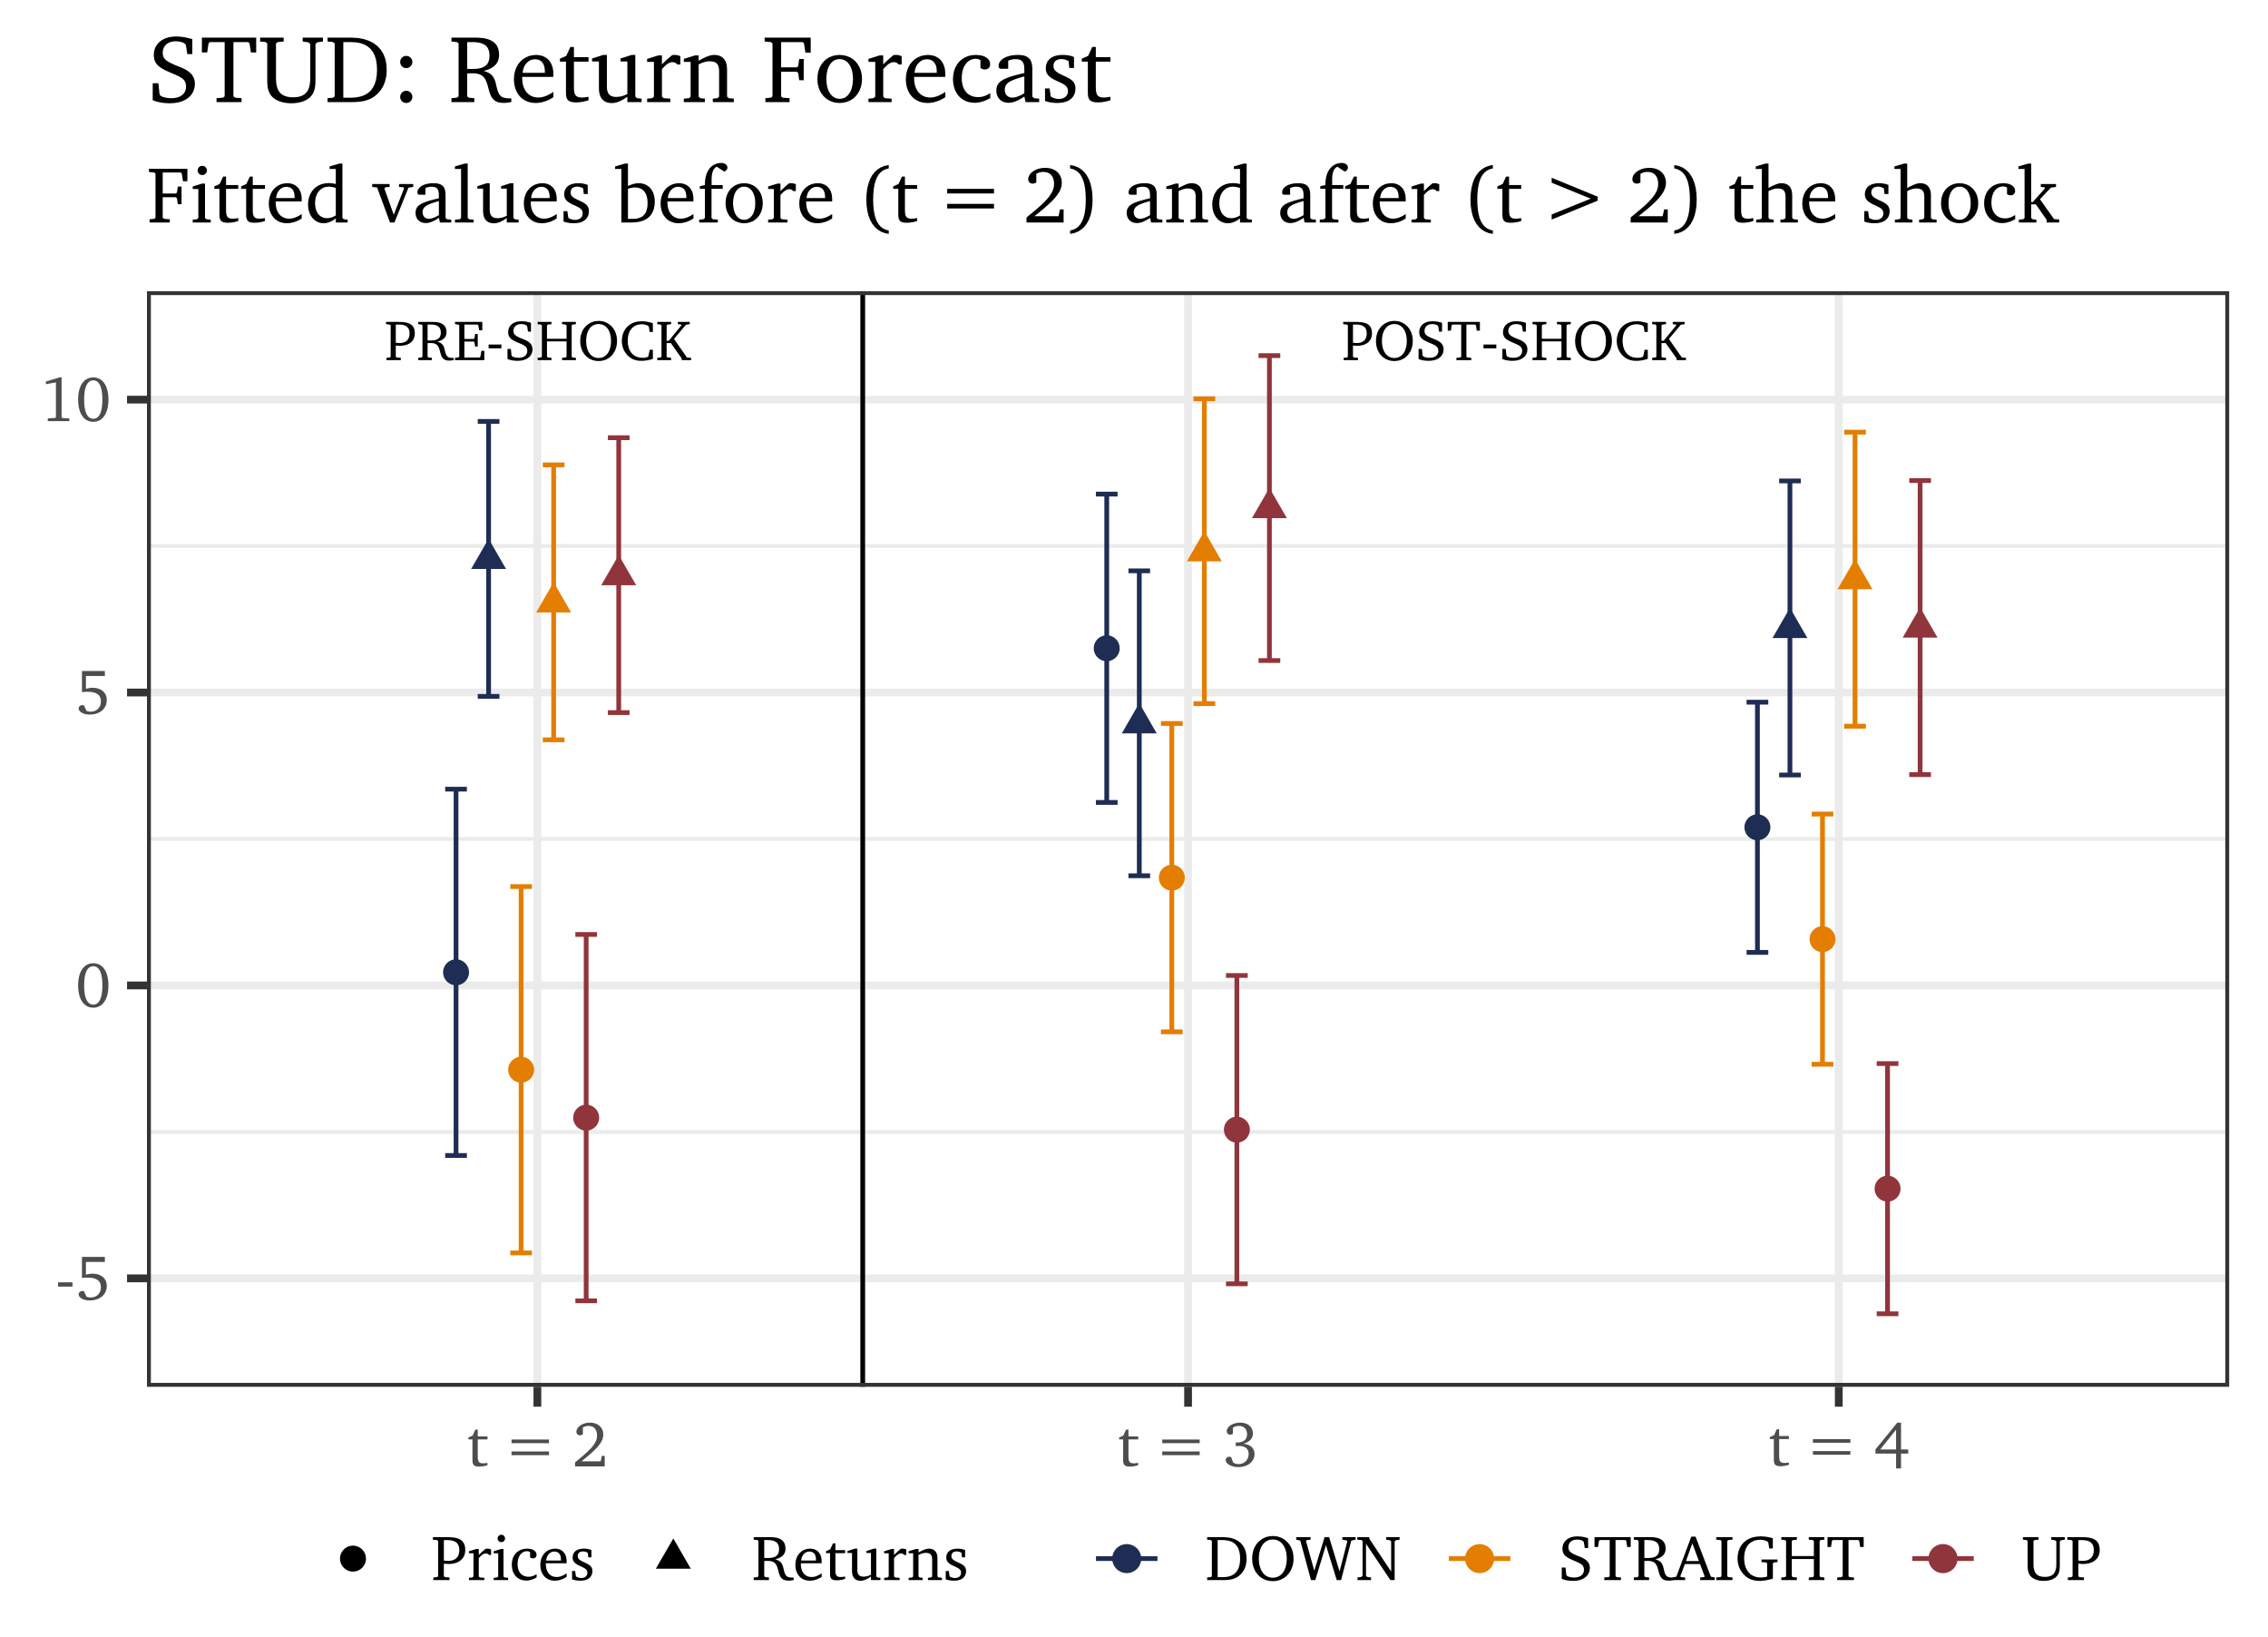 <svg xmlns="http://www.w3.org/2000/svg" width="680" height="368pt" viewBox="0 0 510 368"><path d="M0 368h510.24V-.5H0z" fill="#fff"/><path stroke-width="1.75" stroke-linecap="round" stroke-linejoin="round" fill="none" stroke="#fff" d="M0 368h510.24V-.5H0z"/><clipPath id="a"><path transform="matrix(1 0 0 -1 0 368)" d="M33.05 56.24h468.22v246.29H33.05z"/></clipPath><g clip-path="url(#a)"><path d="M33.05 311.76h468.22V65.47H33.05z" fill="#fff"/><path stroke-width=".87" stroke-linejoin="round" fill="none" stroke="#ebebeb" d="M33.05 254.47h468.22M33.05 188.61h468.22M33.05 122.76h468.22"/><path stroke-width="1.75" stroke-linejoin="round" fill="none" stroke="#ebebeb" d="M33.05 287.39h468.22M33.05 221.54h468.22M33.05 155.69h468.22M33.05 89.84h468.22M120.84 311.76V65.47M267.16 311.76V65.47M413.48 311.76V65.47"/><path stroke-width="1.07" stroke-linejoin="round" fill="none" stroke="#e37e00" d="M122.06 104.51h4.88M124.5 104.51v61.81M122.06 166.32h4.88M268.38 89.65h4.88M270.82 89.65v68.54M268.38 158.19h4.88M414.7 97.15h4.88M417.14 97.15v66.11M414.7 163.26h4.88"/><path stroke-width="1.07" stroke-linejoin="round" fill="none" stroke="#1e2d53" d="M107.43 94.74h4.88M109.87 94.74v61.81M107.43 156.55h4.88M253.75 128.33h4.87M256.19 128.33v68.55M253.75 196.88h4.87M400.07 108.12h4.87M402.5 108.12v66.11M400.07 174.23h4.87"/><path stroke-width="1.07" stroke-linejoin="round" fill="none" stroke="#90353b" d="M136.69 98.4h4.88M139.13 98.4v61.8M136.69 160.2h4.88M283.01 79.95h4.88M285.45 79.95v68.55M283.01 148.5h4.88M429.33 108.03h4.88M431.77 108.03v66.11M429.33 174.14h4.88"/><path stroke-width="1.07" stroke-linejoin="round" fill="none" stroke="#e37e00" d="M114.74 199.31h4.88M117.18 199.31v82.36M114.74 281.67h4.88M261.06 162.65h4.88M263.5 162.65v69.32M261.06 231.97h4.88M407.38 183.01h4.88M409.82 183.01v56.25M407.38 239.26h4.88"/><path stroke-width="1.07" stroke-linejoin="round" fill="none" stroke="#1e2d53" d="M100.11 177.41h4.88M102.55 177.41v82.36M100.11 259.77h4.88M246.43 111.08h4.88M248.87 111.08v69.32M246.43 180.4h4.88M392.75 157.86h4.88M395.19 157.86v56.25M392.75 214.11h4.88"/><path stroke-width="1.07" stroke-linejoin="round" fill="none" stroke="#90353b" d="M129.38 210.08h4.87M131.81 210.08v82.36M129.38 292.44h4.87M275.69 219.3h4.88M278.13 219.3v69.32M275.69 288.62h4.88M422.01 239.1h4.88M424.45 239.1v56.25M422.01 295.35h4.88"/><path d="M124.5 130.88l3.92 6.8h-7.85zM270.82 119.39l3.92 6.8h-7.85zM417.14 125.67l3.92 6.8h-7.85z" fill="#e37e00"/><path d="M109.87 121.11l3.92 6.8h-7.85zM256.19 158.07l3.92 6.8h-7.85zM402.5 136.64l3.93 6.8h-7.85z" fill="#1e2d53"/><path d="M139.13 124.77l3.93 6.8h-7.86zM285.45 109.69l3.93 6.8h-7.86zM431.77 136.55l3.92 6.8h-7.85z" fill="#90353b"/><path d="M114.27 240.49c0-1.6 1.31-2.92 2.91-2.92a2.93 2.93 0 012.92 2.92c0 1.6-1.31 2.91-2.92 2.91a2.92 2.92 0 01-2.91-2.91M260.59 197.31c0-1.6 1.31-2.91 2.91-2.91s2.92 1.31 2.92 2.91a2.93 2.93 0 01-2.92 2.92c-1.6 0-2.91-1.31-2.91-2.92M406.91 211.14c0-1.61 1.31-2.92 2.91-2.92s2.92 1.31 2.92 2.92c0 1.6-1.32 2.91-2.92 2.91a2.92 2.92 0 01-2.91-2.91" fill="#e37e00"/><path d="M99.64 218.59c0-1.6 1.31-2.92 2.91-2.92s2.92 1.32 2.92 2.92c0 1.6-1.32 2.91-2.92 2.91a2.92 2.92 0 01-2.91-2.91M245.95 145.74a2.93 2.93 0 012.92-2.92c1.6 0 2.91 1.31 2.91 2.92 0 1.6-1.31 2.91-2.91 2.91s-2.92-1.31-2.92-2.91M392.27 185.98c0-1.6 1.32-2.91 2.92-2.91 1.6 0 2.91 1.31 2.91 2.91 0 1.61-1.31 2.92-2.91 2.92a2.93 2.93 0 01-2.92-2.92" fill="#1e2d53"/><path d="M128.9 251.26c0-1.6 1.31-2.91 2.91-2.91 1.61 0 2.92 1.31 2.92 2.91 0 1.61-1.31 2.92-2.92 2.92-1.6 0-2.91-1.31-2.91-2.92M275.22 253.96c0-1.6 1.31-2.91 2.91-2.91 1.61 0 2.92 1.31 2.92 2.91s-1.31 2.92-2.92 2.92c-1.6 0-2.91-1.32-2.91-2.92M421.54 267.23c0-1.6 1.31-2.92 2.91-2.92a2.93 2.93 0 012.92 2.92c0 1.6-1.31 2.91-2.92 2.91a2.92 2.92 0 01-2.91-2.91" fill="#90353b"/><path stroke-width="1.07" stroke-linejoin="round" fill="none" stroke="#000" d="M194 311.76V65.47"/><path d="M86.9 80.96h3.23v-.52l-.91-.07-.22-.18v-2.52l.12.01.11.01.11.01.1.01.1.01h.1l.08.01h.24l.6-.03.54-.1.49-.15.43-.21.38-.27.31-.31.24-.36.18-.4.11-.44.04-.48-.03-.55-.1-.47-.17-.4-.24-.34-.32-.27-.38-.22-.47-.16-.53-.12-.62-.06-.7-.02H86.8v.51l.83.08.22.18v7.05l-.22.18-.73.07v.52zm2.1-3.9v-4.08h.07l.07-.01h.07l.07-.01h.39l.47.02.41.05.37.1.31.14.26.17.22.22.17.26.12.3.07.35.02.39-.02.4-.07.36-.12.32-.16.29-.2.24-.25.19-.29.16-.34.11-.37.07-.42.02h-.13l-.07-.01h-.07l-.09-.01-.08-.01h-.1l-.09-.01-.11-.01-.11-.01zM94.05 72.37v.51l.73.08.22.18v7.05l-.22.18-.73.07v.52h3.05v-.52l-.73-.07-.22-.18v-3.05h.13l.07-.01h.13l.07-.01h.24l.33.01.29.03.26.06.23.08.2.12.18.14.15.18.14.21.12.26.11.29.07.25.07.24.06.24.07.24.07.23.08.22.09.22.12.2.14.18.16.17.1.07.1.07.1.05.12.05.12.04.14.04.14.02.15.02.16.01h.35l.09-.01.09-.01.1-.01.1-.01.11-.01.1-.02.11-.02.12-.02v-.49h-.4l-.24-.02-.22-.03-.19-.05-.16-.07-.15-.09-.12-.12-.12-.14-.1-.18-.08-.21-.07-.18-.05-.19-.05-.19-.04-.2-.05-.19-.05-.19-.05-.2-.07-.19-.08-.18-.1-.18-.08-.13-.09-.11-.11-.1-.11-.1-.13-.09-.13-.08-.15-.07-.16-.07-.17-.06-.19-.05.4-.11.35-.12.31-.16.27-.17.23-.21.19-.22.14-.25.11-.27.06-.3.02-.32-.03-.44-.09-.4-.16-.35-.21-.3-.28-.25-.33-.2-.41-.16-.46-.11-.53-.07-.59-.02h-3.26zm2.1.59h.61l.45.01.41.05.35.08.31.11.26.16.21.19.16.24.12.28.07.32.02.38-.02.35-.07.32-.11.27-.16.23-.2.18-.25.16-.29.11-.34.08-.39.05-.44.01h-.48l-.11-.01h-.11v-3.57zM102.32 80.96h6.59v-2.09h-.66l-.22 1.3-.18.2h-3.43v-3.58h2.1l.18.19.13.92h.6v-2.82h-.6l-.13.94-.18.18h-2.1v-3.24h2.96l.18.19.18 1.09h.71v-1.87h-6.13v.51l.73.08.22.18v7.05l-.22.18-.73.07v.52zM109.87 77.45v.86h2.88v-.86h-2.88zM114.12 80.7l.19.08.19.07.21.06.21.05.23.05.24.03.25.03.25.03.27.01h.27l.59-.03.54-.09.49-.15.43-.2.38-.25.31-.29.25-.34.18-.37.11-.41.04-.44-.01-.17-.02-.16-.03-.15-.04-.15-.05-.15-.06-.13-.07-.14-.09-.12-.09-.12-.11-.12-.18-.16-.18-.14-.19-.13-.19-.11-.2-.1-.2-.09-.2-.08-.2-.08-.19-.08-.2-.08-.34-.14-.3-.14-.27-.14-.23-.14-.2-.14-.16-.16-.13-.17-.09-.19-.06-.21-.01-.25.02-.27.05-.25.1-.22.13-.2.16-.18.19-.15.23-.12.26-.08.28-.06.32-.01h.13l.13.01.12.01.12.02.12.02.12.03.1.04.11.04.1.04.1.05.19.22.19 1.22h.67v-1.99l-.23-.07-.22-.06-.22-.05-.22-.05-.22-.04-.21-.03-.22-.02-.21-.02-.22-.01h-.21l-.52.03-.48.08-.44.14-.38.19-.34.24-.28.28-.22.32-.16.36-.1.39-.03.42.02.35.06.31.11.28.16.24.19.22.24.21.29.18.32.18.36.18.41.18.4.17.36.16.32.15.28.14.23.16.2.17.15.18.11.22.07.25.02.3-.02.26-.06.24-.11.23-.14.2-.17.17-.22.15-.25.12-.29.09-.32.06-.36.02-.17-.01-.16-.01-.16-.01-.15-.02-.15-.03-.14-.03-.14-.04-.12-.04-.12-.05-.12-.06-.17-.22-.15-1.47h-.76v2.25zM120.9 72.37v.51l.73.08.22.18v7.05l-.22.18-.73.07v.52h3.11v-.52l-.79-.07-.22-.18v-3.44h4.4v3.44l-.22.18-.79.07v.52h3.11v-.52l-.73-.07-.22-.18v-7.05l.22-.18.73-.08v-.51h-3.11v.51l.79.08.22.18v3.02H123v-3.02l.22-.18.79-.08v-.51h-3.11zM134.61 72.15l-.33.01-.31.04-.31.05-.3.08-.29.11-.28.12-.27.15-.26.17-.24.19-.24.21-.24.26-.22.28-.2.29-.17.32-.14.33-.12.35-.09.36-.07.38-.04.4-.01.41.01.41.04.4.07.38.09.37.12.35.14.33.18.32.19.3.23.28.24.26.23.21.25.18.25.17.27.14.28.12.29.1.3.08.31.06.32.03.32.02.44-.03.42-.06.41-.11.39-.14.37-.19.35-.22.32-.26.29-.29.26-.32.23-.36.13-.22.11-.23.1-.24.08-.25.07-.25.06-.25.05-.27.03-.27.02-.27.01-.28-.02-.41-.04-.4-.07-.38-.09-.36-.12-.35-.15-.33-.17-.32-.2-.29-.22-.28-.24-.26-.24-.21-.24-.19-.26-.17-.27-.15-.28-.12-.28-.11-.3-.08-.31-.05-.31-.04-.33-.01zm0 .69l.48.05.45.12.4.21.37.28.32.36.27.43.21.49.16.57.1.62.03.69-.03.68-.1.63-.16.57-.21.49-.27.44-.32.35-.37.29-.4.21-.45.12-.48.05-.48-.05-.45-.12-.41-.21-.37-.29-.32-.35-.27-.44-.21-.49-.16-.57-.1-.63-.03-.68.03-.69.1-.63.16-.57.21-.49.27-.43.32-.36.37-.28.41-.2.45-.13.48-.04zM146.81 80.67v-2.03h-.71l-.29 1.42-.2.21-.12.03-.11.03-.11.03-.12.02-.11.02-.11.01-.11.01-.11.01h-.11l-.1.01-.6-.05-.55-.12-.49-.21-.44-.29-.37-.36-.32-.43-.25-.5-.18-.58-.11-.63-.04-.7.04-.66.11-.6.17-.55.24-.48.3-.41.36-.34.41-.28.46-.19.51-.13.55-.04.15.01.15.01.14.01.15.03.14.03.14.04.14.04.14.05.15.05.14.07.16.23.2 1.16h.71v-1.97l-.27-.08-.28-.08-.26-.06-.27-.06-.25-.05-.25-.04-.25-.03-.24-.02-.23-.01h-.23l-.77.05-.72.15-.65.25-.58.34-.5.43-.43.5-.34.58-.25.65-.15.72-.06.77.03.5.07.48.12.46.17.45.21.42.25.39.29.36.32.33.36.3.4.25.18.1.19.08.2.08.21.07.21.05.22.05.23.04.24.02.25.02h.5l.26-.01.26-.03.26-.03.26-.04.26-.05.26-.06.26-.06.26-.08.25-.08zM147.8 80.96h3.11v-.52l-.79-.07-.22-.18v-3.06h.95l2.44 3.45v.38h2.11v-.52l-.93-.07-2.91-4.17 2.69-3.2.85-.12v-.51h-2.67v.51l.72.08.08.18-2.85 3.47h-.48v-3.47l.22-.18.79-.08v-.51h-3.11v.51l.73.08.22.18v7.05l-.22.18-.73.07v.52zM302.14 80.96h3.23v-.52l-.91-.07-.22-.18v-2.52l.12.01.11.01.11.01.1.01.1.01h.1l.08.01h.24l.6-.03.54-.1.49-.15.43-.21.38-.27.31-.31.24-.36.18-.4.11-.44.04-.48-.03-.55-.1-.47-.17-.4-.24-.34-.32-.27-.38-.22-.47-.16-.53-.12-.62-.06-.7-.02h-2.92v.51l.83.08.22.18v7.05l-.22.18-.73.07v.52zm2.1-3.9v-4.08h.07l.07-.01h.07l.07-.01h.39l.47.02.41.05.37.1.31.14.26.17.22.22.17.26.12.3.07.35.02.39-.02.4-.07.36-.12.32-.16.29-.2.24-.25.19-.29.16-.34.11-.37.07-.42.02h-.13l-.07-.01h-.07l-.09-.01-.08-.01h-.1l-.09-.01-.11-.01-.11-.01zM313.55 72.15l-.32.01-.32.04-.31.05-.3.08-.29.11-.28.12-.27.15-.25.17-.25.19-.24.21-.24.26-.22.28-.2.29-.17.32-.14.33-.12.35-.09.36-.07.38-.04.4-.01.41.01.41.04.4.07.38.09.37.12.35.15.33.17.32.19.3.23.28.25.26.23.21.24.18.26.17.26.14.28.12.29.1.3.08.31.06.32.03.32.02.44-.03.43-.06.4-.11.39-.14.37-.19.35-.22.32-.26.29-.29.26-.32.24-.36.12-.22.11-.23.1-.24.08-.25.08-.25.05-.25.05-.27.03-.27.02-.27.01-.28-.02-.41-.04-.4-.06-.38-.1-.36-.12-.35-.15-.33-.17-.32-.19-.29-.23-.28-.24-.26-.24-.21-.24-.19-.26-.17-.27-.15-.27-.12-.29-.11-.3-.08-.31-.05-.31-.04-.33-.01zm0 .69l.48.05.45.12.4.21.37.28.32.36.27.43.21.49.16.57.1.62.03.69-.03.68-.1.63-.16.57-.21.49-.27.44-.32.35-.37.29-.4.21-.45.12-.48.05-.48-.05-.45-.12-.41-.21-.36-.29-.32-.35-.27-.44-.22-.49-.16-.57-.1-.63-.03-.68.03-.69.1-.63.16-.57.22-.49.27-.43.32-.36.36-.28.41-.2.45-.13.48-.04zM318.99 80.7l.19.08.19.07.21.06.21.05.23.05.24.03.25.03.25.03.27.01h.27l.59-.03.54-.09.49-.15.43-.2.38-.25.31-.29.25-.34.18-.37.11-.41.04-.44-.01-.17-.02-.16-.03-.15-.04-.15-.05-.15-.06-.13-.07-.14-.09-.12-.09-.12-.11-.12-.18-.16-.18-.14-.19-.13-.2-.11-.19-.1-.2-.09-.2-.08-.2-.08-.19-.08-.2-.08-.34-.14-.3-.14-.27-.14-.23-.14-.2-.14-.16-.16-.13-.17-.09-.19-.06-.21-.01-.25.02-.27.05-.25.1-.22.13-.2.16-.18.19-.15.23-.12.26-.08.28-.06.32-.01h.13l.13.01.12.01.12.02.12.02.11.03.11.04.11.04.1.04.1.05.19.22.19 1.22h.67v-1.99l-.23-.07-.22-.06-.22-.05-.22-.05-.22-.04-.21-.03-.22-.02-.21-.02-.22-.01h-.21l-.52.03-.48.08-.44.14-.38.19-.34.24-.28.28-.22.32-.16.36-.1.39-.03.42.02.35.06.31.11.28.16.24.19.22.24.21.28.18.33.18.36.18.41.18.4.17.36.16.32.15.27.14.24.16.2.17.15.18.11.22.06.25.03.3-.02.26-.06.24-.11.23-.14.2-.17.17-.22.15-.25.12-.29.09-.32.06-.36.02-.17-.01-.16-.01-.16-.01-.15-.02-.15-.03-.14-.03-.14-.04-.12-.04-.13-.05-.11-.06-.17-.22-.15-1.47h-.76v2.25zM325.55 72.37v1.97h.7l.18-1.19.18-.19h1.97v7.23l-.23.18-.85.07v.52h3.34v-.52l-.86-.07-.23-.18v-7.23h1.97l.18.19.18 1.19h.7v-1.97h-7.23zM333.59 77.45v.86h2.88v-.86h-2.88zM337.84 80.7l.18.08.2.07.2.06.22.05.23.05.24.03.24.03.26.03.26.01h.28l.59-.03.54-.09.49-.15.43-.2.37-.25.31-.29.25-.34.18-.37.11-.41.04-.44v-.17l-.02-.16-.03-.15-.04-.15-.05-.15-.06-.13-.08-.14-.08-.12-.1-.12-.1-.12-.18-.16-.19-.14-.19-.13-.19-.11-.19-.1-.2-.09-.2-.08-.2-.08-.2-.08-.19-.08-.34-.14-.3-.14-.27-.14-.23-.14-.2-.14-.17-.16-.12-.17-.09-.19-.06-.21-.02-.25.02-.27.06-.25.09-.22.13-.2.17-.18.19-.15.23-.12.26-.08.28-.06.31-.01h.14l.13.01.12.01.12.02.12.02.11.03.11.04.11.04.1.04.1.05.19.22.19 1.22h.67v-1.99l-.23-.07-.22-.06-.22-.05-.22-.05-.22-.04-.22-.03-.21-.02-.22-.02-.21-.01h-.21l-.52.03-.49.08-.43.14-.39.19-.33.24-.28.28-.22.32-.16.36-.1.39-.04.42.02.35.07.31.11.28.15.24.2.22.24.21.28.18.33.18.36.18.41.18.4.17.35.16.32.15.28.14.24.16.19.17.16.18.11.22.06.25.02.3-.02.26-.06.24-.1.23-.14.2-.18.17-.21.15-.25.12-.29.09-.32.06-.36.02-.17-.01-.16-.01-.16-.01-.16-.02-.14-.03-.14-.03-.14-.04-.13-.04-.12-.05-.11-.06-.17-.22-.15-1.47h-.76v2.25zM344.61 72.37v.51l.73.08.22.18v7.05l-.22.18-.73.07v.52h3.12v-.52l-.8-.07-.22-.18v-3.44h4.41v3.44l-.22.18-.79.07v.52h3.11v-.52l-.73-.07-.22-.18v-7.05l.22-.18.73-.08v-.51h-3.11v.51l.79.08.22.18v3.02h-4.41v-3.02l.22-.18.8-.08v-.51h-3.12zM358.33 72.15l-.33.01-.32.04-.3.05-.3.08-.29.11-.28.12-.27.15-.26.17-.25.19-.23.21-.25.26-.22.28-.19.29-.17.32-.15.33-.12.35-.09.36-.06.38-.04.4-.02.41.02.41.04.4.06.38.1.37.11.35.15.33.17.32.2.3.22.28.25.26.23.21.24.18.26.17.27.14.28.12.29.1.3.08.31.06.31.03.33.02.44-.03.42-.06.41-.11.39-.14.37-.19.34-.22.32-.26.3-.29.26-.32.23-.36.12-.22.12-.23.09-.24.09-.25.07-.25.06-.25.04-.27.04-.27.02-.27v-.28l-.01-.41-.04-.4-.07-.38-.09-.36-.12-.35-.15-.33-.17-.32-.2-.29-.22-.28-.25-.26-.23-.21-.25-.19-.25-.17-.27-.15-.28-.12-.29-.11-.29-.08-.31-.05-.32-.04-.32-.01zm0 .69l.48.05.44.12.41.21.36.28.32.36.27.43.22.49.16.57.1.62.03.69-.03.68-.1.63-.16.57-.22.49-.27.44-.32.35-.36.29-.41.21-.44.12-.48.05-.49-.05-.44-.12-.41-.21-.37-.29-.32-.35-.27-.44-.22-.49-.15-.57-.1-.63-.04-.68.04-.69.1-.63.15-.57.22-.49.27-.43.32-.36.37-.28.41-.2.44-.13.49-.04zM370.53 80.67v-2.03h-.72l-.28 1.42-.2.21-.12.03-.11.03-.12.03-.11.02-.11.02-.11.01-.11.01-.11.01h-.11l-.11.01-.6-.05-.54-.12-.49-.21-.44-.29-.38-.36-.31-.43-.25-.5-.18-.58-.11-.63-.04-.7.04-.66.1-.6.18-.55.24-.48.3-.41.36-.34.41-.28.46-.19.51-.13.55-.04.15.01.15.01.14.01.14.03.15.03.14.04.14.04.14.05.14.05.14.07.17.23.19 1.16h.72v-1.97l-.28-.08-.27-.08-.27-.06-.26-.06-.26-.05-.25-.04-.24-.03-.24-.02-.24-.01h-.23l-.77.05-.71.15-.65.25-.58.34-.51.43-.42.5-.34.58-.25.65-.16.72-.05.77.03.5.07.48.12.46.17.45.21.42.24.39.29.36.33.33.36.3.4.25.18.1.19.08.2.08.2.07.22.05.22.05.23.04.24.02.24.02h.51l.26-.01.26-.03.26-.03.26-.04.26-.05.26-.06.26-.06.25-.08.26-.08zM371.52 80.96h3.11v-.52l-.8-.07-.21-.18v-3.06h.94l2.45 3.45v.38h2.11v-.52l-.93-.07-2.91-4.17 2.69-3.2.84-.12v-.51h-2.66v.51l.72.08.07.18-2.84 3.47h-.48v-3.47l.21-.18.8-.08v-.51h-3.11v.51l.73.08.21.18v7.05l-.21.18-.73.07v.52z" fill-rule="evenodd"/><path stroke-width="1.75" stroke-linecap="round" stroke-linejoin="round" fill="none" stroke="#333" d="M33.05 311.76h468.22V65.47H33.05z"/></g><path d="M13.06 288.28v.96h3.24v-.96h-3.24zM18.43 282.56v4.75l.1-.01.1-.02.11-.01.12-.01.12-.01.13-.01h.14l.14-.01h.3l.57.02.51.06.45.1.39.15.33.19.27.24.21.28.15.32.09.38.03.42-.03.39-.08.36-.13.34-.17.3-.22.26-.26.23-.3.18-.33.13-.36.08-.4.03h-.19l-.09-.01-.1-.02-.1-.01-.1-.02-.09-.02-.1-.03-.09-.03-.1-.03-.58-1.24-.04-.01h-.04l-.04-.01-.04-.01h-.03l-.03-.01H18.53l-.14.01-.14.02-.12.05-.11.06-.09.07-.08.09-.07.1-.05.11-.03.12-.01.13.03.21.09.2.14.19.19.18.23.16.29.14.32.11.36.09.4.06.43.01.68-.04.63-.12.56-.19.5-.26.44-.32.36-.37.29-.43.21-.47.13-.51.04-.54-.03-.48-.11-.44-.17-.4-.24-.36-.3-.32-.36-.26-.41-.22-.46-.15-.51-.1-.56-.03h-.28l-.15.02-.15.01-.15.02-.16.03-.16.03-.16.03-.16.04-.17.05v-2.88h4.26v-1.13h-5.15zM20.98 216.54l-.6.05-.55.16-.5.26-.44.37-.39.46-.33.56-.26.65-.19.74-.12.83-.04.91.04.92.12.83.19.74.26.65.33.56.39.47.44.36.5.27.55.16.6.05.59-.05.55-.16.5-.27.45-.36.38-.47.33-.56.26-.65.19-.74.12-.83.04-.92-.04-.91-.12-.83-.19-.74-.26-.65-.33-.56-.38-.46-.45-.37-.5-.26-.55-.16-.59-.05zm0 .67l.38.05.34.13.3.22.27.3.23.39.18.48.15.56.11.65.06.73.02.81-.02.82-.06.73-.11.64-.15.57-.18.47-.23.39-.27.31-.3.22-.34.13-.38.04-.38-.04-.35-.13-.3-.22-.27-.3-.23-.39-.19-.47-.15-.56-.11-.65-.06-.73-.02-.81.02-.82.06-.73.11-.65.15-.57.19-.47.23-.4.27-.3.3-.22.35-.13.38-.05zM18.43 150.86v4.75l.1-.02.1-.01.11-.02.12-.01.12-.01h.13l.14-.01h.14l.15-.01h.15l.57.02.51.06.45.11.39.15.33.19.27.23.21.28.15.33.09.37.03.42-.03.39-.08.37-.13.33-.17.3-.22.27-.26.22-.3.18-.33.14-.36.08-.4.03-.09-.01h-.1l-.09-.01-.1-.01-.1-.02-.1-.02-.09-.02-.1-.02-.09-.03-.1-.04-.58-1.23-.04-.01-.04-.01-.04-.01h-.04l-.03-.01h-.07l-.03-.01h-.05l-.14.01-.14.03-.12.04-.11.06-.09.08-.08.08-.07.1-.05.11-.03.13-.01.13.03.2.09.2.14.19.19.18.23.16.29.14.32.12.36.08.4.06.43.02.68-.04.63-.12.56-.19.5-.26.44-.32.36-.38.29-.42.21-.47.13-.51.04-.55-.03-.47-.11-.44-.17-.41-.24-.36-.3-.31-.36-.27-.41-.21-.46-.16-.51-.1-.56-.03h-.14l-.14.01-.15.01-.15.02-.15.02-.16.02-.16.03-.16.04-.16.04-.17.04v-2.88h4.26v-1.12h-5.15zM13.44 84.83l-3.12.94v.6l2.26-.4v7.75l-.17.24-1.66.09v.62h4.83v-.61l-1.56-.07-.17-.22v-8.94h-.41zM20.98 84.83l-.6.06-.55.16-.5.26-.44.36-.39.47-.33.55-.26.66-.19.74-.12.82-.04.92.04.91.12.83.19.74.26.66.33.56.39.46.44.37.5.26.55.16.6.06.59-.06.55-.16.5-.26.45-.37.38-.46.33-.56.26-.66.19-.74.12-.83.04-.91-.04-.92-.12-.82-.19-.74-.26-.66-.33-.55-.38-.47-.45-.36-.5-.26-.55-.16-.59-.06zm0 .68l.38.04.34.13.3.22.27.31.23.39.18.48.15.56.11.64.06.73.02.82-.02.81-.06.73-.11.65-.15.56-.18.48-.23.39-.27.3-.3.22-.34.13-.38.05-.38-.05-.35-.13-.3-.21-.27-.31-.23-.39-.19-.47-.15-.56-.11-.65-.06-.72-.02-.82.02-.82.06-.73.11-.65.15-.56.19-.48.23-.39.27-.31.3-.22.35-.13.38-.04z" fill="#4d4d4d" fill-rule="evenodd"/><path stroke-width="1.75" stroke-linejoin="round" fill="none" stroke="#333" d="M28.57 287.39h4.48M28.57 221.54h4.48M28.57 155.69h4.48M28.57 89.84h4.48M120.84 316.24v-4.48M267.16 316.24v-4.48M413.48 316.24v-4.48"/><path d="M106.24 323.6v4.65l.01.29.03.26.06.22.08.19.12.15.15.13.19.1.24.06.28.04.34.02.17-.01h.17l.18-.02.19-.02.19-.03.19-.03.19-.05.2-.04.2-.06.2-.06v-.53l-.1.02-.1.02-.1.01-.1.02-.09.01-.1.01-.1.01-.1.01h-.2l-.28-.01-.23-.05-.19-.07-.16-.1-.12-.14-.09-.17-.06-.21-.04-.23-.02-.28-.01-.31v-3.8h2.19v-.68h-2.19v-1.52h-.53l-.62 1.34-.95.42v.44h.91zM115.03 323.62v.82h8.42v-.82h-8.42zm0 2.69v.82h8.42v-.82h-8.42zM130.73 328.53l.92-.74.82-.68.73-.65.64-.61.55-.58.45-.56.36-.55.25-.53.16-.54.05-.54-.03-.47-.1-.44-.17-.39-.22-.36-.28-.31-.34-.26-.39-.21-.44-.15-.49-.1-.54-.03-.52.03-.48.08-.44.14-.4.17-.35.22-.3.24-.24.27-.17.28-.11.3-.04.3.01.14.03.13.04.12.06.1.07.1.1.07.1.06.12.05.13.03.15.01.07-.01h.06l.07-.01.07-.02.06-.02.07-.02.06-.03.06-.03.06-.04.07-.04v-1.54l.12-.07.13-.06.13-.05.13-.05.13-.04.12-.03.13-.02.13-.01.13-.01.13-.01.34.03.31.07.29.11.25.16.21.21.18.24.14.28.11.33.06.35.02.4-.05.56-.16.54-.26.55-.36.54-.46.56-.56.58-.64.61-.74.65-.82.69-.9.74v.9h6.67v-2.36h-.65l-.26 1.23h-4.34zM252.56 323.6v4.65l.01.29.03.26.05.22.09.19.12.15.15.13.19.1.24.06.28.04.33.02.18-.01h.17l.18-.02.19-.02.18-.03.2-.03.19-.05.2-.04.2-.06.2-.06v-.53l-.1.02-.1.02-.1.01-.1.02-.1.01-.1.01-.09.01-.1.01h-.2l-.28-.01-.23-.05-.2-.07-.15-.1-.12-.14-.09-.17-.06-.21-.04-.23-.02-.28-.01-.31v-3.8h2.19v-.68h-2.19v-1.52h-.53l-.62 1.34-.95.42v.44h.91zM261.35 323.62v.82h8.42v-.82h-8.42zm0 2.69v.82h8.42v-.82h-8.42zM279.59 324.58l.4-.13.36-.16.32-.18.28-.21.24-.22.19-.25.16-.27.11-.28.06-.31.02-.32-.03-.42-.1-.39-.15-.36-.22-.31-.27-.28-.32-.23-.37-.18-.42-.14-.45-.08-.5-.03-.53.03-.48.08-.44.12-.4.17-.35.2-.29.23-.24.25-.17.27-.11.28-.03.28.01.14.02.12.05.12.06.1.07.09.09.07.1.06.12.05.12.02.14.01h.06l.07-.01h.06l.06-.02.06-.01.06-.02.06-.03.05-.03.05-.03.06-.04v-1.35l.12-.08.13-.07.13-.07.13-.05.14-.05.13-.03.14-.03.15-.02.14-.01.15-.01.32.02.3.07.27.1.24.14.2.18.18.21.14.25.1.27.06.31.02.33-.02.33-.07.31-.11.27-.16.24-.21.21-.25.17-.29.14-.33.1-.37.06-.42.02h-.15l-.03-.01h-.12v.85l.08-.01.08-.01.08-.01.08-.01.08-.01h.07l.08-.01H278.65l.4.02.35.06.32.09.28.14.24.16.19.21.15.23.11.27.07.29.02.33-.03.38-.08.35-.13.33-.18.3-.22.26-.26.22-.29.19-.33.13-.36.09-.38.03-.13-.01-.12-.01-.13-.02-.12-.02-.13-.03-.12-.04-.12-.04-.12-.06-.12-.05-.11-.07-.45-1.22-.05-.02-.04-.01-.05-.01-.04-.01-.05-.01-.04-.01h-.08l-.04-.01h-.04l-.14.01-.12.03-.12.04-.1.06-.1.07-.08.09-.06.1-.05.1-.03.12-.01.12.04.22.09.23.16.21.22.21.28.2.32.17.37.14.42.11.46.07.49.02.65-.04.58-.11.54-.17.47-.24.42-.29.34-.35.28-.38.2-.42.13-.45.04-.47-.03-.38-.08-.35-.13-.33-.19-.29-.23-.26-.29-.22-.32-.19-.38-.14-.41-.1-.46-.06zM398.88 323.52v4.65l.01.29.03.25.05.22.09.19.12.16.15.12.19.1.24.07.28.04.33.01h.17l.18-.01.18-.02.19-.02.18-.03.2-.03.19-.04.2-.05.2-.05.2-.07v-.53l-.1.02-.1.02-.1.02-.1.01-.1.02-.1.01-.1.01h-.09l-.1.01h-.1l-.28-.02-.23-.04-.2-.08-.15-.1-.12-.14-.09-.17-.06-.2-.04-.24-.02-.27-.01-.31v-3.8h2.19v-.68h-2.19v-1.53h-.53l-.62 1.34-.95.42v.45h.91zM407.67 323.53v.82h8.42v-.82h-8.42zm0 2.69v.82h8.42v-.82h-8.42zM426.64 319.83l-4.91 6.02v.93h4.64v3.33h1.11v-3.33h1.62v-.93h-1.62v-6.02h-.84zm-.27 1.57v4.45h-3.56l3.56-4.45z" fill="#4d4d4d" fill-rule="evenodd"/><path d="M70.73 359.03h17.28v-17.28H70.73z" fill="#fff"/><path d="M76.46 350.39c0-1.6 1.31-2.91 2.91-2.91s2.92 1.31 2.92 2.91a2.93 2.93 0 01-2.92 2.92c-1.6 0-2.91-1.31-2.91-2.92"/><path d="M142.77 359.03h17.28v-17.28h-17.28z" fill="#fff"/><path d="M151.41 345.86l3.92 6.8h-7.85z"/><path d="M97.45 355.22h3.63v-.59l-1.02-.07-.25-.2v-2.84l.14.02.12.01.12.01.12.01.11.01h.1l.11.01h.09l.09.01h.08l.67-.04.61-.11.55-.17.49-.24.42-.3.35-.35.28-.41.2-.45.12-.5.04-.53-.03-.61-.12-.54-.19-.45-.27-.38-.35-.31-.44-.24-.51-.19-.61-.12-.69-.07-.79-.03h-3.28v.58l.93.08.25.21v7.93l-.25.2-.82.07v.59zm2.36-4.39v-4.58h.08l.08-.01.08-.01H100.42l.07-.01h.07l.53.03.46.06.41.11.36.15.3.2.24.24.19.3.13.34.08.38.03.44-.03.45-.08.41-.13.37-.18.31-.23.27-.28.22-.33.18-.37.12-.43.08-.46.02H100.54l-.08-.01h-.09l-.1-.01-.11-.01-.11-.01-.11-.01-.13-.02zM105.45 355.22h3.47v-.51l-1.01-.08-.25-.23v-4.11l.18-.2.17-.18.16-.16.16-.13.16-.12.15-.09.16-.08.14-.05.15-.03.14-.02.09.01.09.01.08.02.08.02.07.03.07.04.07.04.07.06.06.05.06.07h.46v-1.24l-.09-.04-.09-.03-.09-.03-.08-.02-.09-.02-.09-.02-.08-.01-.09-.01h-.08l-.09-.01h-.07l-.03.01h-.15l-.04.01-.03.01h-.04l-.15.13-.16.13-.15.13-.16.14-.15.13-.16.14-.15.15-.15.15-.16.15-.15.15v-1.35h-.54l-1.67.51v.45h1.02v5.21l-.26.23-.76.08v.51zM112.73 345.03l-.13.01-.13.03-.12.05-.11.07-.1.08-.08.1-.07.1-.05.13-.03.13-.01.13.01.14.03.13.05.12.07.1.08.1.1.08.11.07.12.04.13.04.13.01.14-.01.13-.04.12-.04.1-.07.1-.08.09-.1.06-.1.05-.12.04-.13.01-.14-.01-.13-.04-.13-.05-.12-.06-.11-.09-.1-.1-.08-.1-.07-.12-.05-.13-.03-.14-.01zm-.06 3.2l-1.65.51v.45h1.01v5.21l-.25.23-.76.08v.51h3.24v-.51l-.78-.08-.26-.23v-6.17h-.55zM120.67 354.62v-.75l-.19.12-.18.1-.18.09-.18.08-.18.06-.18.06-.18.04-.19.03-.18.02-.19.01-.44-.04-.39-.09-.36-.15-.32-.21-.28-.26-.23-.32-.19-.37-.13-.41-.08-.47-.03-.51.02-.52.08-.48.12-.43.17-.38.2-.33.25-.27.27-.22.31-.16.34-.1.36-.03h.07l.07.01.07.01.07.01.07.02.07.03.07.02.07.03.06.03.07.04v1.18l.06.04.07.04.06.03.07.03.06.02.07.02.06.02.07.01.06.01h.07l.14-.01.13-.03.12-.04.1-.06.09-.07.08-.09.06-.1.04-.11.03-.12.01-.13-.02-.25-.07-.22-.11-.21-.16-.18-.2-.16-.24-.14-.28-.11-.32-.08-.36-.05-.4-.02-.58.05-.55.12-.49.21-.45.27-.39.35-.33.41-.27.47-.19.53-.12.57-.04.62.04.62.11.57.18.53.25.46.3.41.37.34.43.28.47.2.52.12.57.05.23-.01.24-.02.23-.04.23-.05.24-.06.23-.08.24-.09.23-.11.24-.12.24-.13zM127.42 353.7l-.24.15-.24.15-.23.12-.23.11-.23.09-.22.08-.22.06-.22.04-.22.03h-.21l-.42-.03-.39-.09-.36-.16-.31-.22-.28-.27-.23-.33-.18-.39-.14-.43-.08-.48-.03-.53v-.16h4.67v-.14l.01-.05v-.26l-.03-.51-.09-.46-.14-.42-.2-.37-.25-.32-.29-.27-.34-.21-.38-.15-.42-.09-.45-.04-.56.05-.53.13-.48.2-.44.29-.38.35-.32.42-.27.47-.19.54-.12.58-.04.63.04.62.11.56.19.52.24.46.31.41.37.34.42.27.47.2.51.12.55.04h.28l.27-.03.27-.04.28-.06.27-.08.27-.1.28-.11.26-.13.27-.15.26-.16v-.79zm-1.28-2.87h-3.33l.05-.35.09-.33.12-.3.16-.26.18-.23.21-.2.24-.15.24-.11.27-.07.27-.03.28.02.25.06.22.09.19.13.17.17.14.19.11.24.07.27.05.3.02.33v.23zM132.99 348.47l-.15-.06-.15-.05-.16-.05-.16-.04-.17-.04-.17-.03-.17-.02-.18-.01-.18-.01-.19-.01-.47.03-.43.06-.38.11-.33.15-.28.19-.24.22-.18.27-.13.29-.08.34-.03.36.02.28.05.24.1.23.13.2.17.19.2.18.25.17.27.16.32.16.35.16.27.13.24.12.22.11.19.12.17.12.13.14.11.14.07.17.05.18.02.21-.02.2-.05.18-.07.17-.1.16-.13.13-.15.11-.18.1-.2.06-.22.05-.24.01h-.12l-.13-.01-.12-.02-.12-.03-.13-.03-.12-.03-.12-.05-.12-.05-.12-.06-.12-.07-.18-1.22h-.69v1.87l.16.06.16.05.17.04.18.04.18.03.19.03.2.02.21.02.21.01h.22l.48-.02.45-.07.4-.12.35-.16.3-.2.25-.25.2-.28.14-.32.09-.35.03-.39-.01-.15-.02-.15-.02-.15-.04-.13-.06-.13-.06-.12-.07-.12-.08-.1-.09-.1-.1-.08-.14-.12-.15-.1-.15-.09-.16-.09-.15-.08-.16-.07-.15-.07-.16-.08-.15-.07-.16-.07-.23-.11-.2-.12-.19-.11-.15-.11-.14-.12-.11-.12-.09-.14-.06-.14-.04-.16-.01-.18.01-.19.04-.17.06-.15.09-.13.11-.12.14-.1.15-.07.18-.06.2-.03.22-.02.1.01.1.01.11.01.1.02.11.03.1.03.11.04.11.05.11.05.11.06.12 1.02h.7v-1.63zM169.49 345.56v.58l.82.08.24.21v7.93l-.24.2-.82.07v.59h3.42v-.59l-.82-.07-.24-.2v-3.43H172l.08-.01h.07l.07-.01h.28l.07-.01.37.02.33.03.29.07.26.09.22.13.2.16.18.2.15.24.14.29.12.33.08.28.08.27.07.27.07.27.08.26.09.25.11.24.12.22.16.21.19.19.1.08.12.08.12.06.13.05.14.05.15.04.16.02.17.02.18.02h.28l.11-.01h.1l.11-.01.11-.01.11-.02.12-.01.12-.02.12-.02.13-.03v-.55h-.44l-.28-.02-.24-.04-.21-.05-.19-.08-.16-.1-.15-.13-.12-.17-.11-.19-.1-.24-.07-.21-.06-.21-.06-.21-.05-.22-.05-.22-.05-.22-.07-.22-.07-.21-.09-.21-.11-.2-.09-.14-.11-.13-.11-.11-.13-.11-.15-.1-.15-.09-.17-.08-.18-.08-.19-.07-.2-.06.44-.11.4-.15.35-.17.3-.2.26-.23.21-.25.16-.28.12-.3.07-.34.02-.36-.04-.5-.1-.45-.17-.39-.24-.33-.31-.29-.38-.23-.45-.17-.52-.13-.6-.07-.66-.03h-3.67zm2.36.66h.69l.51.02.45.05.4.09.34.13.29.18.24.21.18.27.13.31.08.37.03.42-.03.4-.07.35-.12.31-.18.25-.23.22-.28.17-.33.13-.38.09-.44.05-.49.02h-.26l-.09-.01h-.31l-.13-.01v-4.02zM184.77 353.7l-.25.15-.24.15-.23.12-.23.11-.22.09-.23.08-.22.06-.21.04-.22.03h-.22l-.42-.03-.39-.09-.35-.16-.32-.22-.27-.27-.23-.33-.19-.39-.13-.43-.09-.48-.02-.53v-.16h4.66v-.05l.01-.05v-.26l.01-.05v-.04l-.04-.51-.08-.46-.15-.42-.2-.37-.24-.32-.3-.27-.33-.21-.38-.15-.42-.09-.46-.04-.56.05-.52.13-.49.2-.43.29-.38.35-.33.42-.26.47-.19.54-.12.58-.04.63.04.62.11.56.18.52.25.46.31.41.37.34.42.27.46.2.52.12.55.04h.27l.27-.03.28-.04.27-.06.28-.08.27-.1.27-.11.27-.13.26-.15.27-.16v-.79zm-1.29-2.87h-3.32l.04-.35.09-.33.13-.3.15-.26.19-.23.21-.2.23-.15.25-.11.26-.07.28-.03.27.02.25.06.22.09.2.13.17.17.13.19.11.24.08.27.05.3.01.33v.23zM186.65 349.16v4.65l.01.29.03.26.06.22.08.19.12.15.16.13.19.1.23.06.29.04.33.02.17-.01h.18l.18-.02.18-.02.19-.03.19-.03.2-.05.19-.04.2-.06.21-.06v-.53l-.1.02-.1.02-.1.02-.1.01-.1.01-.1.01-.1.01-.1.01h-.2l-.28-.01-.23-.04-.19-.08-.15-.1-.12-.14-.09-.17-.07-.2-.04-.24-.02-.28V349.16h2.19v-.67h-2.19v-1.53h-.54l-.62 1.34-.95.42v.44h.91zM192.24 348.15l-1.67.54v.44h1.02v4.04l.02.41.06.37.1.33.14.28.18.25.22.2.25.16.28.11.33.07.35.02.21-.01.22-.03.22-.05.23-.07.23-.08.23-.11.24-.12.25-.14.25-.16.25-.18v.8h2.13v-.51l-.67-.08-.26-.23v-6.25h-.55l-1.67.54v.44h1.02v4.89l-.17.08-.18.07-.17.07-.17.05-.16.05-.17.04-.16.03-.17.02-.16.01-.16.01-.27-.02-.24-.04-.21-.08-.19-.1-.15-.14-.12-.16-.09-.2-.07-.23-.04-.26-.01-.3v-4.77h-.55zM198.82 355.22h3.47v-.51l-1.01-.08-.24-.23v-4.11l.17-.2.17-.18.17-.16.16-.13.16-.12.15-.09.15-.08.15-.05.14-.03.15-.02.09.01.08.01.08.02.08.02.08.03.07.04.07.04.06.06.06.05.06.07h.46v-1.24l-.09-.04-.09-.03-.08-.03-.09-.02-.09-.02-.08-.02-.09-.01-.08-.01h-.09l-.08-.01h-.07l-.04.01H202.68l-.03.01-.04.01h-.03l-.16.13-.15.13-.16.13-.15.14-.16.13-.15.14-.16.15-.15.15-.15.15-.15.15v-1.35h-.55l-1.67.51v.45h1.02v5.21l-.26.23-.76.08v.51zM204.32 355.22h3.15v-.51l-.69-.08-.24-.23v-4.82l.18-.09.18-.08.17-.07.17-.06.16-.06.16-.04.16-.03.15-.03.14-.01.14-.01.3.02.26.04.22.07.19.09.16.13.12.16.09.19.07.23.03.26.02.3v3.81l-.25.23-.69.08v.51h3.15v-.51l-.77-.08-.25-.23v-4.06l-.02-.41-.06-.37-.1-.32-.14-.29-.18-.24-.22-.2-.25-.15-.29-.12-.32-.06-.36-.03-.19.01-.2.03-.21.05-.21.07-.22.08-.24.09-.24.12-.26.12-.27.14-.28.16v-.79h-.55l-1.67.51v.45h1.02v5.21l-.24.23-.78.08v.51zM217.02 348.47l-.15-.06-.15-.05-.16-.05-.16-.04-.17-.04-.17-.03-.17-.02-.18-.01-.19-.01-.18-.01-.47.03-.43.06-.38.11-.33.15-.28.19-.24.22-.18.27-.14.29-.08.34-.02.36.02.28.05.24.1.23.13.2.17.19.2.18.24.17.28.16.32.16.35.16.27.13.24.12.22.11.19.12.17.12.13.14.11.14.07.17.05.18.01.21-.01.2-.05.18-.07.17-.1.16-.13.13-.15.11-.18.1-.2.06-.22.05-.24.01h-.12l-.13-.01-.12-.02-.12-.03-.13-.03-.12-.03-.12-.05-.12-.05-.12-.06-.12-.07-.18-1.22h-.69v1.87l.16.06.16.05.17.04.18.04.18.03.19.03.2.02.21.02.21.01h.21l.49-.02.45-.07.4-.12.35-.16.3-.2.25-.25.2-.28.14-.32.09-.35.03-.39-.01-.15-.02-.15-.03-.15-.04-.13-.05-.13-.06-.12-.07-.12-.08-.1-.09-.1-.1-.08-.14-.12-.15-.1-.15-.09-.16-.09-.15-.08-.16-.07-.15-.07-.16-.08-.15-.07-.16-.07-.23-.11-.2-.12-.19-.11-.16-.11-.13-.12-.11-.12-.09-.14-.06-.14-.04-.16-.01-.18.01-.19.04-.17.06-.15.09-.13.11-.12.13-.1.16-.07.18-.06.2-.03.21-.02.11.01.1.01.11.01.1.02.11.03.1.03.11.04.11.05.11.05.11.06.12 1.02h.7v-1.63z" fill-rule="evenodd"/><path d="M244.73 359.03h17.28v-17.28h-17.28z" fill="#fff"/><path stroke-width="1.07" stroke-linejoin="round" fill="none" stroke="#1e2d53" d="M246.45 350.39h13.83"/><path d="M250.45 350.39c0-1.6 1.31-2.91 2.92-2.91 1.6 0 2.91 1.31 2.91 2.91 0 1.61-1.31 2.92-2.91 2.92-1.61 0-2.92-1.31-2.92-2.92" fill="#1e2d53"/><path stroke-width=".71" stroke-linecap="round" stroke-linejoin="round" fill="none" stroke="#1e2d53" d="M250.45 350.39c0-1.6 1.31-2.91 2.92-2.91 1.6 0 2.91 1.31 2.91 2.91 0 1.61-1.31 2.92-2.91 2.92-1.61 0-2.92-1.31-2.92-2.92"/><path d="M324.08 359.03h17.28v-17.28h-17.28z" fill="#fff"/><path stroke-width="1.07" stroke-linejoin="round" fill="none" stroke="#e37e00" d="M325.8 350.39h13.83"/><path d="M329.8 350.39c0-1.6 1.31-2.91 2.92-2.91 1.6 0 2.91 1.31 2.91 2.91 0 1.61-1.31 2.92-2.91 2.92-1.61 0-2.92-1.31-2.92-2.92" fill="#e37e00"/><path stroke-width=".71" stroke-linecap="round" stroke-linejoin="round" fill="none" stroke="#e37e00" d="M329.8 350.39c0-1.6 1.31-2.91 2.92-2.91 1.6 0 2.91 1.31 2.91 2.91 0 1.61-1.31 2.92-2.91 2.92-1.61 0-2.92-1.31-2.92-2.92"/><path d="M428.28 359.03h17.28v-17.28h-17.28z" fill="#fff"/><path stroke-width="1.07" stroke-linejoin="round" fill="none" stroke="#90353b" d="M430.01 350.39h13.82"/><path d="M434 350.39c0-1.6 1.32-2.91 2.92-2.91 1.6 0 2.91 1.31 2.91 2.91 0 1.61-1.31 2.92-2.91 2.92a2.93 2.93 0 01-2.92-2.92" fill="#90353b"/><path stroke-width=".71" stroke-linecap="round" stroke-linejoin="round" fill="none" stroke="#90353b" d="M434 350.39c0-1.6 1.32-2.91 2.92-2.91 1.6 0 2.91 1.31 2.91 2.91 0 1.61-1.31 2.92-2.91 2.92a2.93 2.93 0 01-2.92-2.92"/><path d="M275 345.56h-3.55v.58l.82.08.24.21v7.93l-.24.2-.82.07v.59h3.98l.4-.02.38-.03.37-.05.35-.07.34-.09.33-.11.32-.14.3-.17.3-.21.34-.28.3-.31.27-.33.23-.36.2-.38.17-.41.12-.43.09-.46.06-.48.02-.5-.06-.87-.17-.8-.27-.71-.39-.63-.49-.54-.59-.45-.69-.36-.79-.26-.89-.15-.98-.06zm-1.19.66h1.14l.75.05.67.12.59.2.5.29.43.37.35.46.28.54.19.63.12.71.03.8-.03.79-.12.71-.19.63-.28.54-.35.46-.43.38-.5.29-.59.21-.67.12-.75.04h-1.14v-8.34zM286.22 345.32l-.36.01-.36.04-.35.06-.33.09-.33.12-.31.14-.31.16-.29.19-.27.22-.27.23-.28.3-.24.31-.22.33-.19.36-.17.37-.13.39-.1.41-.08.43-.04.44-.02.47.02.46.04.45.08.43.1.41.14.39.16.38.19.36.22.33.26.32.27.3.26.23.28.21.29.18.3.16.31.14.33.11.34.09.34.06.36.04.36.02.5-.03.47-.07.46-.12.44-.17.41-.21.39-.24.36-.29.33-.33.3-.36.26-.4.14-.26.12-.26.11-.27.1-.27.08-.28.07-.29.05-.3.03-.3.03-.31v-.31l-.01-.47-.05-.44-.07-.43-.11-.41-.14-.39-.16-.37-.19-.36-.22-.33-.25-.31-.28-.3-.26-.23-.28-.22-.29-.19-.3-.16-.31-.14-.33-.12-.33-.09-.35-.06-.35-.04-.37-.01zm0 .78l.54.04.5.14.46.24.41.31.36.41.3.48.24.56.18.63.11.71.04.77-.04.77-.11.7-.18.64-.24.56-.3.48-.36.41-.41.32-.46.23-.5.14-.54.05-.54-.05-.5-.14-.46-.23-.42-.32-.36-.41-.3-.48-.24-.56-.18-.64-.11-.7-.04-.77.04-.78.11-.71.18-.63.24-.56.3-.48.36-.4.42-.32.46-.23.5-.14.54-.04zM294.8 355.22h.97l2.39-7.87 2.43 7.87h.98l2.29-8.88.97-.2v-.58h-2.98v.58l.96.17.16.2-1.74 6.76-2.36-7.71h-1.01l-2.32 7.55-1.86-6.65.12-.21.9-.11v-.58h-3.22v.58l.91.2 2.41 8.88zM305.26 355.22h3.04v-.59l-.87-.11-.26-.27v-7.2l5.49 8.17h.95v-8.69l.26-.26.86-.13v-.58h-3.02v.58l.86.13.26.26v6.77l-4.91-7.38v-.36h-2.7v.58l.92.08.26.21v7.82l-.26.27-.88.11v.59zM351.19 354.94l.2.08.22.08.23.06.25.06.25.06.27.04.28.03.28.03.3.01.31.01.66-.04.61-.1.55-.17.49-.22.42-.28.35-.33.28-.38.2-.42.13-.46.04-.5-.01-.18-.02-.18-.03-.18-.05-.17-.05-.16-.07-.16-.09-.14-.09-.15-.11-.13-.12-.13-.2-.18-.21-.16-.21-.14-.22-.13-.22-.11-.22-.1-.22-.1-.23-.08-.22-.09-.22-.09-.38-.16-.34-.16-.3-.15-.26-.16-.23-.16-.18-.18-.14-.19-.1-.22-.07-.24-.02-.27.03-.3.06-.28.1-.26.15-.23.18-.19.22-.17.26-.13.29-.1.32-.06.35-.02h.15l.15.01.14.02.13.02.13.03.13.03.12.04.12.04.12.05.11.06.21.25.22 1.36h.75v-2.23l-.26-.07-.25-.07-.25-.06-.24-.06-.25-.04-.24-.04-.24-.02-.24-.02-.24-.02h-.24l-.59.03-.54.1-.49.16-.43.21-.38.27-.31.32-.25.36-.19.4-.11.44-.04.47.03.4.07.35.13.31.17.27.22.25.27.23.32.21.36.2.41.2.46.21.45.19.4.17.36.17.31.16.27.18.22.18.17.22.12.24.08.28.02.34-.02.29-.07.27-.11.25-.16.23-.2.2-.24.17-.29.13-.32.1-.36.06-.4.02h-.19l-.19-.01-.18-.02-.17-.02-.16-.03-.16-.04-.15-.04-.15-.05-.14-.06-.12-.06-.19-.24-.17-1.66h-.85v2.54zM358.56 345.56v2.22h.79l.2-1.34.2-.22h2.22v8.14l-.26.2-.96.07v.59h3.76v-.59l-.97-.07-.26-.2v-8.14h2.22l.2.22.2 1.34h.79v-2.22h-8.13zM367.4 345.56v.58l.82.08.25.21v7.93l-.25.2-.82.07v.59h3.43v-.59l-.82-.07-.25-.2v-3.43h.16l.07-.01h.07l.08-.01h.28l.06-.01.37.02.33.03.29.07.26.09.23.13.2.16.17.2.15.24.14.29.12.33.09.28.07.27.07.27.07.27.08.26.09.25.11.24.13.22.15.21.19.19.11.08.11.08.12.06.13.05.14.05.15.04.16.02.17.02.18.02H375.35l.1-.01h.11l.1-.01.11-.01.11-.02.12-.01.12-.02.12-.02.13-.03v-.55h-.44l-.27-.02-.25-.04-.21-.05-.19-.08-.16-.1-.14-.13-.13-.17-.11-.19-.1-.24-.07-.21-.06-.21-.05-.21-.05-.22-.05-.22-.06-.22-.06-.22-.08-.21-.09-.21-.11-.2-.09-.14-.1-.13-.12-.11-.13-.11-.14-.1-.16-.09-.16-.08-.18-.08-.2-.07-.2-.06.44-.11.4-.15.35-.17.3-.2.26-.23.21-.25.16-.28.12-.3.07-.34.02-.36-.03-.5-.1-.45-.18-.39-.24-.33-.31-.29-.38-.23-.45-.17-.52-.13-.59-.07-.67-.03h-3.67zm2.36.66h.69l.51.02.45.05.4.09.35.13.29.18.23.21.19.27.13.31.08.37.02.42-.02.4-.08.35-.12.31-.18.25-.22.22-.28.17-.33.13-.39.09-.44.05-.49.02h-.26l-.08-.01h-.32l-.13-.01v-4.02z" fill-rule="evenodd"/><path d="M380.32 345.45l-3.37 9.01-.84.17v.59h2.82v-.59l-.93-.07-.15-.2 1.03-2.75h3.4l1.03 2.75-.1.2-.89.07v.59h3.27v-.59l-.87-.17-3.45-9.01h-.95zm.23 1.51l1.48 3.99h-2.91l1.43-3.99zM385.93 355.22h3.65v-.59l-.93-.07-.24-.2v-7.93l.24-.21.93-.08v-.58h-3.65v.58l.92.08.25.21v7.93l-.25.2-.92.07v.59zM396.1 350.59v.59l1.02.07.25.2v3l-.17.03-.16.04-.16.02-.15.03-.15.02-.15.02-.14.01-.13.01h-.26l-.66-.04-.6-.15-.54-.23-.48-.32-.42-.41-.35-.49-.28-.56-.21-.65-.12-.71-.04-.78.04-.75.12-.68.19-.61.27-.54.34-.46.41-.39.47-.3.52-.23.59-.13.63-.05.17.01.17.01.17.02.17.02.16.04.16.04.16.05.16.05.16.07.16.07.21.26.21 1.31h.81v-2.29l-.29-.08-.28-.07-.28-.06-.28-.06-.28-.04-.28-.04-.27-.03-.27-.02-.27-.02h-.27l-.91.06-.85.17-.76.27-.67.38-.58.48-.49.56-.39.66-.28.73-.18.81-.06.88.03.56.08.54.14.52.18.5.24.47.28.44.32.41.37.37.41.33.44.29.21.11.21.1.23.08.24.08.24.06.25.05.27.04.27.03.28.02.28.01.26-.01.27-.01.28-.03.28-.03.29-.05.31-.06.31-.06.32-.08.33-.08.33-.1v-3.44l.25-.2.79-.07v-.59h-3.6zM400.56 345.56v.58l.82.08.25.21v7.93l-.25.2-.82.07v.59h3.5v-.59l-.89-.07-.25-.2v-3.87h4.96v3.87l-.25.2-.89.07v.59h3.5v-.59l-.82-.07-.25-.2v-7.93l.25-.21.82-.08v-.58h-3.5v.58l.89.08.25.21v3.39h-4.96v-3.39l.25-.21.89-.08v-.58h-3.5zM410.95 345.56v2.22h.79l.2-1.34.2-.22h2.22v8.14l-.26.2-.97.07v.59h3.76v-.59l-.96-.07-.26-.2v-8.14h2.22l.2.22.2 1.34h.79v-2.22h-8.13zM454.88 345.56v.58l.83.08.24.21V352.08l.01.3.02.28.03.27.05.25.06.25.08.23.1.22.13.22.15.2.18.19.21.18.24.16.27.14.29.13.31.1.34.09.36.06.38.03.4.02.41-.02.38-.03.36-.06.34-.09.31-.1.29-.13.27-.14.24-.16.21-.18.18-.19.15-.2.13-.22.1-.22.08-.24.06-.24.05-.26.03-.27.02-.28.01-.29v-5.55l.26-.26.86-.13v-.58h-3.04v.58l.87.13.27.26v5.11l-.02.56-.07.49-.12.43-.17.37-.22.32-.28.25-.33.2-.39.13-.45.09-.51.02-.52-.02-.46-.09-.39-.13-.34-.2-.27-.25-.22-.32-.17-.37-.12-.43-.07-.49-.02-.56v-5.21l.26-.21.89-.08v-.58h-3.53zM464.99 355.22h3.63v-.59l-1.02-.07-.24-.2v-2.84l.13.02.12.01.12.01.12.01.11.01h.11l.1.01h.09l.09.01h.09l.66-.04.61-.11.55-.17.49-.24.42-.3.35-.35.28-.41.2-.45.12-.5.04-.53-.03-.61-.12-.54-.19-.45-.27-.38-.35-.31-.43-.24-.52-.19-.61-.12-.69-.07-.79-.03h-3.28v.58l.93.08.25.21v7.93l-.25.2-.82.07v.59zm2.37-4.39v-4.58h.07l.08-.01.08-.01H467.96l.07-.01h.07l.53.03.46.06.41.11.36.15.3.2.24.24.19.3.13.34.08.38.03.44-.03.45-.08.41-.13.37-.18.31-.23.27-.28.22-.33.18-.37.12-.42.08-.47.02H468.08l-.08-.01h-.09l-.1-.01-.11-.01-.11-.01-.11-.01-.12-.02zM33.64 50.02h4.54v-.73l-1.28-.09-.31-.26v-4.6h2.96l.25.27.18 1.31h.84v-3.98h-.84l-.18 1.32-.25.25h-2.96v-4.74h4.05l.24.27.27 1.71h.99v-2.8H33.5v.72l1.17.1.3.26v9.91l-.3.26-1.03.09v.73zM45.49 37.28l-.17.01-.16.04-.15.06-.14.09-.12.1-.11.12-.08.14-.06.15-.04.16-.02.17.02.17.04.16.06.15.08.13.11.12.12.1.14.09.15.06.16.04.17.01.17-.01.16-.04.15-.06.13-.09.12-.1.11-.12.08-.13.07-.15.04-.16.01-.17-.01-.17-.04-.16-.07-.15-.08-.13-.11-.12-.12-.11-.13-.08-.15-.07-.16-.04-.17-.01zm-.08 4l-2.07.64v.56h1.26V49l-.3.29-.96.09v.64h4.05v-.64l-.97-.09-.32-.29v-7.72h-.69zM49.34 42.45v5.81l.01.36.04.32.07.28.11.23.14.2.2.16.24.12.29.08.36.05.41.02.21-.01.22-.01.23-.02.23-.02.24-.04.24-.04.24-.05.25-.06.25-.07.25-.08v-.66l-.13.02-.12.02-.12.03-.13.01-.12.02-.13.01-.12.02h-.12l-.13.01h-.12l-.35-.02-.29-.05-.24-.1-.19-.13-.15-.17-.11-.21-.08-.26-.05-.29-.03-.35-.01-.38v-4.75h2.74v-.85h-2.74v-1.91h-.66l-.78 1.68-1.19.52v.56h1.14zM55.35 42.45v5.81l.01.36.04.32.07.28.11.23.15.2.19.16.24.12.29.08.36.05.41.02.22-.01.22-.01.22-.02.23-.02.24-.04.24-.04.24-.05.25-.06.25-.07.25-.08v-.66l-.12.02-.13.02-.12.03-.13.01-.12.02-.12.01-.13.02h-.12l-.13.01h-.12l-.35-.02-.29-.05-.24-.1-.19-.13-.15-.17-.11-.21-.08-.26-.05-.29-.03-.35-.01-.38v-4.75h2.74v-.85h-2.74v-1.91h-.66l-.78 1.68-1.18.52v.56h1.13zM67.84 48.12l-.3.19-.3.18-.29.15-.29.14-.28.11-.28.1-.27.07-.27.06-.27.03-.27.01-.53-.04L64 49l-.44-.2-.39-.27-.35-.34-.29-.41-.23-.48-.17-.55-.1-.6-.04-.66v-.2h5.83l.01-.06v-.06l.01-.05V44.73l-.03-.64-.12-.58-.18-.52-.24-.46-.31-.4-.37-.33-.42-.27-.48-.19-.52-.12-.57-.03-.7.05-.66.16-.6.26-.54.35-.48.44-.41.52-.32.6-.24.67-.15.73-.06.79.05.76.14.71.23.65.31.58.39.5.46.43.52.34.59.25.64.15.69.06.34-.02.34-.03.35-.05.34-.08.34-.09.34-.12.34-.14.34-.17.33-.18.32-.2v-.99zm-1.6-3.59h-4.16l.06-.44.11-.41.16-.37.19-.33.23-.29.27-.24.29-.2.31-.14.33-.09.34-.02.34.02.32.07.28.12.24.16.21.2.17.25.13.3.1.33.06.38.02.42v.28zM75.51 37.98v3.39l-.17-.04-.16-.03-.17-.03-.16-.03-.16-.02-.16-.02-.16-.01-.15-.01-.16-.01h-.15l-.8.05-.73.17-.68.27-.61.37-.53.46-.45.55-.36.63-.26.7-.17.77-.06.83.05.73.13.68.2.61.28.55.35.48.4.41.45.32.5.24.54.15.58.05.29-.02.29-.03.28-.05.28-.08.27-.1.27-.12.27-.14.28-.17.27-.18.27-.21v.93h2.66v-.64l-.86-.09L77 49V36.78h-.68l-2.2.64v.56h1.39zm0 10.44l-.2.12-.2.11-.19.09-.2.08-.2.07-.19.06-.2.04-.19.04-.2.01-.19.01-.47-.04-.43-.11-.4-.18-.35-.25-.31-.32-.26-.38-.2-.44-.16-.5-.09-.56-.03-.6.04-.65.1-.6.18-.55.24-.48.3-.42.35-.35.4-.29.45-.2.49-.13.53-.04h.13l.14.01.14.02.15.02.16.03.16.03.17.04.17.04.18.05.18.05v6.17zM83.7 41.37v.66l1.1.11 2.9 7.88h1l3.15-7.84 1.07-.15v-.66h-3.19v.66l.97.07.15.29-2.31 5.89-2.1-5.89.21-.29.96-.07v-.66H83.7zM98.69 48.98l.24 1.04h2.54v-.64l-.96-.09-.32-.29v-5.22l-.03-.52-.07-.45-.12-.39-.18-.34-.23-.28-.29-.23-.35-.17-.41-.12-.47-.07-.53-.02-.66.02-.59.08-.54.13-.47.16-.41.21-.34.24-.27.27-.2.29-.12.31-.04.32.01.12.01.1.02.09.04.07.04.06.06.05.08.03.08.02.1.01.12.01h1.24v-1.51l.15-.06.14-.05.14-.04.13-.04.14-.03.13-.03.14-.02.13-.01.13-.01h.14l.36.02.31.05.26.09.21.14.17.17.14.22.09.26.07.31.03.35.01.4v.58l-1.02.25-.9.24-.8.24-.68.26-.57.27-.47.3-.36.35-.25.39-.15.45-.05.53.03.39.07.36.13.34.17.3.22.26.26.23.3.18.34.13.37.08.41.03.26-.01.27-.04.28-.06.28-.08.29-.11.29-.12.31-.16.32-.17.32-.2.33-.22zm0-.61l-.26.15-.26.13-.24.12-.24.11-.23.09-.21.07-.21.06-.2.04-.19.03-.19.01-.26-.02-.23-.05-.22-.08-.18-.12-.16-.14-.14-.17-.11-.19-.07-.22-.05-.23-.02-.26.04-.37.1-.33.18-.29.24-.25.33-.24.4-.22.47-.2.56-.2.64-.2.71-.2v3.17zM102.31 50.02h4.21v-.64l-1.02-.09-.33-.29V36.78h-.68l-2.2.64v.56h1.39V49l-.31.29-1.06.09v.64zM109.44 41.19l-2.09.66v.56h1.28v5.04l.03.51.07.47.13.41.17.36.23.3.27.25.31.2.36.14.4.08.44.03.27-.01.27-.04.28-.06.28-.08.29-.11.29-.13.3-.16.31-.17.31-.2.32-.22v1h2.66v-.64l-.84-.09-.33-.29v-7.81h-.68l-2.09.66v.56h1.28v6.1l-.22.1-.22.1-.21.08-.21.07-.21.06-.21.04-.2.04-.21.03-.2.02h-.2l-.34-.02-.3-.05-.27-.1-.22-.13-.19-.17-.16-.21-.12-.24-.08-.29-.05-.33-.02-.37v-5.95h-.68zM125.19 48.12l-.3.19-.3.18-.29.15-.29.14-.28.11-.28.1-.27.07-.27.06-.27.03-.28.01-.52-.04-.49-.12-.44-.2-.39-.27-.35-.34-.29-.41-.23-.48-.17-.55-.1-.6-.04-.66v-.2h5.83l.01-.06v-.11l.01-.06V44.73l-.04-.64-.11-.58-.18-.52-.24-.46-.31-.4-.37-.33-.42-.27-.48-.19-.52-.12-.57-.03-.7.05-.66.16-.6.26-.54.35-.48.44-.41.52-.32.6-.25.67-.15.73-.05.79.05.76.14.71.23.65.31.58.39.5.46.43.52.34.59.25.64.15.69.06.34-.02.34-.03.34-.05.35-.08.34-.09.34-.12.34-.14.33-.17.33-.18.33-.2v-.99zm-1.6-3.59h-4.16l.06-.44.11-.41.15-.37.2-.33.23-.29.27-.24.29-.2.31-.14.33-.09.34-.02.34.02.31.07.28.12.25.16.21.2.17.25.13.3.1.33.06.38.02.42v.28zM132.16 41.58l-.19-.08-.19-.06-.2-.06-.2-.05-.21-.05-.21-.03-.22-.03-.22-.02-.23-.01h-.24l-.59.02-.53.09-.47.13-.42.19-.35.23-.29.28-.23.33-.17.37-.1.42-.04.46.03.34.07.31.12.28.16.26.21.23.26.23.3.2.35.21.39.2.44.2.34.16.3.15.28.14.24.15.2.15.17.17.13.18.1.21.05.23.02.26-.02.25-.05.23-.1.21-.12.19-.16.17-.19.14-.22.11-.25.09-.28.05-.3.02-.16-.01-.15-.01-.15-.02-.16-.03-.15-.04-.15-.05-.15-.05-.16-.07-.15-.07-.15-.08-.22-1.53h-.86v2.34l.19.06.21.07.21.05.22.05.23.04.24.04.25.03.26.02.26.01.27.01.61-.04.56-.08.49-.15.44-.2.38-.26.31-.3.25-.35.18-.4.11-.44.04-.48-.01-.2-.02-.19-.04-.18-.05-.17-.06-.16-.08-.15-.09-.14-.1-.13-.11-.12-.13-.11-.18-.14-.18-.13-.19-.11-.19-.11-.2-.1-.19-.1-.2-.09-.19-.09-.19-.09-.2-.09-.28-.14-.26-.14-.23-.14-.2-.14-.17-.15-.14-.15-.11-.17-.07-.18-.05-.2-.02-.22.02-.24.05-.21.08-.19.11-.17.13-.15.17-.12.2-.09.22-.07.25-.05.27-.01h.13l.13.01.13.02.13.03.13.03.13.05.14.04.13.06.14.07.14.07.14 1.28h.89v-2.04zM140.53 36.78l-2.22.64v.56h1.41v12.04h2.3l.98-.05.88-.14.78-.24.68-.34.58-.43.47-.53.37-.61.27-.71.16-.8.05-.88-.04-.71-.13-.66-.2-.6-.27-.53-.34-.47-.41-.4-.47-.31-.52-.23-.57-.15-.61-.04h-.24l-.24.02-.24.03-.24.05-.25.05-.25.07-.25.09-.25.09-.25.11-.26.12v-5.04h-.68zm.68 12.42v-6.77l.18-.05.17-.05.17-.04.17-.04.16-.03.15-.03.16-.02.14-.02.15-.01h.13l.52.04.47.11.42.18.37.25.31.32.26.39.21.45.15.52.09.59.03.64-.03.71-.1.62-.17.54-.23.47-.3.38-.37.32-.45.24-.51.17-.59.1-.67.03h-.55l-.13-.01h-.31zM155.93 48.12l-.3.19-.3.18-.29.15-.28.14-.29.11-.27.1-.28.07-.27.06-.27.03-.27.01-.53-.04-.48-.12-.45-.2-.39-.27-.34-.34-.29-.41-.24-.48-.17-.55-.1-.6-.04-.66v-.2h5.84v-.06l.01-.06V44.73l-.03-.64-.11-.58-.18-.52-.25-.46-.31-.4-.37-.33-.42-.27-.47-.19-.53-.12-.57-.03-.7.05-.65.16-.61.26-.54.35-.48.44-.4.52-.33.6-.24.67-.15.73-.05.79.05.76.14.71.22.65.32.58.38.5.46.43.53.34.58.25.64.15.69.06.34-.02.34-.03.35-.05.34-.08.34-.09.34-.12.34-.14.34-.17.33-.18.32-.2v-.99zm-1.6-3.59h-4.16l.06-.44.11-.41.16-.37.19-.33.24-.29.26-.24.29-.2.31-.14.33-.09.34-.02.35.02.31.07.28.12.24.16.21.2.17.25.14.3.09.33.06.38.02.42v.28zM157.23 50.02h4.19v-.64l-1.11-.09L160 49v-6.55h2.52v-.85h-2.5v-1.31l.01-.44.04-.4.06-.37.08-.33.11-.3.12-.26.16-.23.17-.2.2-.16.22-.12 1.64 1.08.13-.05.13-.05.1-.07.1-.08.08-.09.07-.1.06-.1.04-.12.02-.12.01-.12-.02-.17-.05-.16-.08-.15-.11-.13-.13-.12-.17-.1-.18-.09-.2-.06-.23-.04-.24-.01-.62.05-.57.16-.53.26-.48.35-.42.45-.36.53-.28.62-.21.71-.14.78-.04.86v.2l-1.15.27v.58h1.15V49l-.33.29-.95.09v.64zM167.33 41.19l-.71.05-.66.16-.6.25-.55.35-.48.43-.41.51-.32.59-.25.66-.15.72-.05.78.05.77.16.72.24.65.33.59.41.51.48.44.54.35.61.25.66.16.7.06.7-.06.66-.16.61-.25.55-.35.48-.44.41-.51.33-.59.25-.65.15-.72.05-.77-.05-.78-.15-.72-.24-.65-.33-.59-.41-.51-.49-.44-.54-.35-.61-.25-.66-.16-.71-.05zm0 .77l.42.04.4.12.36.21.33.27.29.35.24.42.2.49.14.55.09.61.03.67-.03.67-.09.61-.14.55-.2.49-.24.42-.29.34-.33.28-.36.2-.4.12-.42.04-.42-.04-.39-.12-.36-.2-.33-.28-.28-.35-.25-.42-.19-.49-.14-.55-.09-.61-.04-.66.04-.68.08-.61.15-.55.19-.49.24-.42.28-.34.33-.28.36-.2.4-.12.42-.04zM172.73 50.02h4.34v-.64l-1.26-.09-.31-.29v-5.15l.22-.25.21-.22.21-.2.2-.17.2-.14.19-.12.19-.09.18-.07.18-.04.18-.01h.11l.11.01.1.02.1.03.1.04.09.05.08.06.08.06.08.08.07.08h.58v-1.55l-.12-.05-.11-.04-.11-.03-.1-.03-.11-.03-.11-.02-.1-.01-.11-.02H177.61l-.05.01h-.04l-.05.01-.04.01-.2.16-.19.16-.2.17-.19.16-.19.18-.2.17-.19.18-.19.19-.19.18-.19.2v-1.69h-.68l-2.09.64v.56h1.28V49l-.33.29-.95.09v.64zM187.13 48.12l-.31.19-.29.18-.29.15-.29.14-.28.11-.28.1-.27.07-.28.06-.27.03-.27.01-.52-.04-.49-.12-.44-.2-.4-.27-.34-.34-.29-.41-.23-.48-.17-.55-.11-.6-.03-.66v-.2h5.83l.01-.06v-.11l.01-.06V44.73l-.04-.64-.11-.58-.18-.52-.25-.46-.31-.4-.36-.33-.43-.27-.47-.19-.52-.12-.57-.03-.7.05-.66.16-.6.26-.55.35-.47.44-.41.52-.33.6-.24.67-.15.73-.05.79.05.76.14.71.23.65.31.58.39.5.46.43.52.34.59.25.64.15.68.06.35-.02.34-.03.34-.05.34-.08.35-.09.34-.12.34-.14.33-.17.33-.18.33-.2v-.99zm-1.6-3.59h-4.16l.06-.44.11-.41.15-.37.2-.33.23-.29.26-.24.29-.2.32-.14.32-.09.34-.02.35.02.31.07.28.12.24.16.21.2.18.25.13.3.1.33.06.38.02.42v.28zM199.85 37.1l-.91.19-.84.32-.75.46-.65.6-.57.72-.46.85-.37.98-.27 1.1-.16 1.23-.06 1.34.06 1.33.17 1.21.27 1.09.38.97.47.84.57.72.66.58.74.45.82.32.9.18v-.76l-.68-.18-.61-.29-.53-.4-.45-.52-.38-.63-.31-.75-.24-.86-.17-.98-.1-1.09-.04-1.21.04-1.23.09-1.12.17-1 .23-.87.31-.76.37-.65.46-.53.53-.41.62-.3.69-.18v-.76zM202 42.45v5.81l.01.36.04.32.07.28.11.23.14.2.19.16.25.12.29.08.35.05.42.02.21-.01.22-.01.23-.02.23-.02.23-.04.24-.04.25-.05.24-.06.25-.07.26-.08v-.66l-.13.02-.12.02-.13.03-.12.01-.12.02-.13.01-.12.02h-.13l-.12.01h-.13l-.34-.02-.29-.05-.24-.1-.2-.13-.14-.17-.12-.21-.07-.26-.05-.29-.03-.35-.01-.38v-4.75h2.74v-.85h-2.74v-1.91h-.67l-.77 1.68-1.19.52v.56H202zM212.99 42.46v1.03h10.53v-1.03h-10.53zm0 3.37v1.03h10.53v-1.03h-10.53zM232.62 48.6l1.14-.92 1.02-.85.92-.81.8-.76.69-.73.56-.7.45-.68.31-.68.2-.66.06-.68-.04-.59-.12-.54-.21-.5-.28-.44-.35-.39-.42-.33-.49-.26-.55-.19-.61-.12-.67-.04-.65.04-.61.1-.55.17-.5.22-.44.27-.37.3-.29.33-.22.36-.14.37-.05.38.01.17.04.17.05.14.08.14.09.11.11.1.14.07.14.06.17.03.18.02.09-.01.08-.01.09-.01.08-.02.08-.02.08-.03.08-.04.08-.04.07-.04.08-.05v-1.93l.16-.09.16-.07.16-.07.16-.06.16-.04.16-.04.16-.03.16-.02.16-.01h.16l.43.03.4.09.35.14.31.2.27.25.22.31.18.35.13.41.08.44.03.5-.07.69-.2.69-.33.67-.45.69-.57.7-.69.73-.81.76-.92.8-1.02.86-1.14.93v1.13h8.34v-2.95h-.81l-.33 1.53h-5.41zM240.64 37.1v.76l.7.18.62.3.53.41.46.53.37.65.31.76.23.87.17 1 .09 1.12.03 1.23-.03 1.21-.1 1.09-.17.98-.24.86-.31.75-.38.63-.45.52-.53.4-.61.29-.69.18v.76l.91-.18.82-.32.74-.45.66-.58.57-.72.47-.84.38-.97.27-1.09.17-1.21.05-1.33-.05-1.34-.16-1.23-.27-1.1-.37-.98-.46-.85-.57-.72-.65-.6-.75-.46-.84-.32-.92-.19zM258.61 48.98l.23 1.04h2.54v-.64l-.95-.09-.33-.29v-5.22l-.02-.52-.07-.45-.13-.39-.18-.34-.23-.28-.29-.23-.35-.17-.4-.12-.47-.07-.54-.02-.65.02-.6.08-.53.13-.48.16-.41.21-.34.24-.27.27-.19.29-.12.31-.05.32.01.12.01.1.03.09.03.07.05.06.06.05.07.03.09.02.1.01.11.01h1.24v-1.51l.15-.06.14-.05.14-.04.14-.04.13-.03.14-.03.13-.02.13-.01.14-.01h.13l.36.02.31.05.26.09.22.14.17.17.13.22.1.26.06.31.04.35.01.4v.58l-1.02.25-.91.24-.79.24-.69.26-.57.27-.46.3-.36.35-.26.39-.15.45-.05.53.03.39.08.36.12.34.17.3.22.26.26.23.3.18.34.13.38.08.41.03.26-.01.27-.04.27-.06.28-.08.29-.11.3-.12.3-.16.32-.17.32-.2.34-.22zm0-.61l-.27.15-.25.13-.25.12-.23.11-.23.09-.22.07-.21.06-.2.04-.19.03-.18.01-.26-.02-.24-.05-.21-.08-.19-.12-.16-.14-.14-.17-.1-.19-.08-.22-.05-.23-.01-.26.03-.37.11-.33.17-.29.25-.25.32-.24.4-.22.48-.2.55-.2.64-.2.72-.2v3.17zM262.26 50.02h3.94v-.64l-.86-.09-.31-.29v-6.03l.23-.12.23-.1.21-.09.21-.07.21-.07.2-.05.19-.04.18-.03.19-.02.17-.01.38.02.32.05.28.09.24.12.19.16.15.2.12.24.08.28.04.33.02.37V49l-.31.29-.86.09v.64h3.94v-.64l-.97-.09-.31-.29v-5.08l-.02-.51-.08-.46-.13-.41-.17-.36-.22-.3-.28-.25-.31-.19-.36-.14-.41-.09-.45-.02-.23.01-.25.03-.26.06-.26.08-.28.11-.3.12-.3.14-.32.16-.34.17-.36.2v-.99h-.68l-2.09.64v.56h1.28V49l-.31.29-.97.09v.64zM278.84 37.98v3.39l-.17-.04-.16-.03-.17-.03-.16-.03-.16-.02-.16-.02-.16-.01-.15-.01-.16-.01h-.15l-.8.05-.73.17-.68.27-.61.37-.53.46-.45.55-.36.63-.26.7-.17.77-.06.83.05.73.13.68.2.61.28.55.35.48.4.41.45.32.5.24.54.15.58.05.29-.02.29-.03.28-.05.28-.08.27-.1.27-.12.27-.14.28-.17.27-.18.27-.21v.93h2.66v-.64l-.86-.09-.31-.29V36.78h-.68l-2.2.64v.56h1.39zm0 10.44l-.2.12-.2.11-.19.09-.2.08-.2.07-.19.06-.2.04-.19.04-.2.01-.19.01-.47-.04-.43-.11-.4-.18-.35-.25-.31-.32-.26-.38-.2-.44-.16-.5-.09-.56-.03-.6.04-.65.1-.6.18-.55.24-.48.3-.42.35-.35.4-.29.45-.2.49-.13.53-.04h.13l.14.01.14.02.15.02.16.03.16.03.17.04.17.04.18.05.18.05v6.17zM293.13 48.98l.24 1.04h2.53v-.64l-.95-.09-.32-.29v-5.22l-.03-.52-.07-.45-.13-.39-.17-.34-.24-.28-.28-.23-.35-.17-.41-.12-.47-.07-.54-.02-.65.02-.59.08-.54.13-.47.16-.41.21-.34.24-.27.27-.2.29-.12.31-.04.32v.12l.02.1.02.09.04.07.04.06.06.05.07.03.09.02.1.01.12.01h1.24v-1.51l.14-.06.14-.05.14-.04.14-.04.14-.03.13-.03.13-.02.14-.01.13-.01h.14l.36.02.31.05.26.09.21.14.17.17.13.22.1.26.07.31.03.35.01.4v.58l-1.02.25-.91.24-.79.24-.68.26-.58.27-.46.3-.36.35-.25.39-.15.45-.05.53.02.39.08.36.13.34.17.3.22.26.26.23.3.18.34.13.37.08.41.03.26-.01.27-.04.28-.06.28-.08.29-.11.29-.12.31-.16.31-.17.33-.2.33-.22zm0-.61l-.26.15-.26.13-.24.12-.24.11-.23.09-.22.07-.21.06-.2.04-.19.03-.18.01-.26-.02-.23-.05-.22-.08-.18-.12-.17-.14-.13-.17-.11-.19-.08-.22-.04-.23-.02-.26.04-.37.1-.33.17-.29.25-.25.33-.24.39-.22.48-.2.56-.2.63-.2.72-.2v3.17zM296.77 50.02h4.19v-.64l-1.11-.09-.31-.29v-6.55h2.52v-.85h-2.5v-1.31l.01-.44.04-.4.06-.37.08-.33.1-.3.13-.26.15-.23.18-.2.2-.16.22-.12 1.64 1.08.13-.05.12-.05.11-.07.1-.08.08-.09.07-.1.05-.1.04-.12.03-.12v-.12l-.01-.17-.05-.16-.08-.15-.11-.13-.14-.12-.16-.1-.18-.09-.21-.06-.22-.04-.24-.01-.62.05-.57.16-.54.26-.47.35-.42.45-.36.53-.29.62-.21.71-.13.78-.04.86v.2l-1.16.27v.58h1.16V49l-.33.29-.95.09v.64zM303.61 42.45v5.81l.01.36.04.32.07.28.11.23.14.2.2.16.24.12.29.08.36.05.41.02.21-.01.22-.01.23-.02.23-.02.24-.04.24-.04.24-.05.25-.06.25-.07.25-.08v-.66l-.13.02-.12.02-.12.03-.13.01-.12.02-.13.01-.12.02h-.12l-.13.01h-.12l-.35-.02-.29-.05-.24-.1-.19-.13-.15-.17-.11-.21-.08-.26-.05-.29-.03-.35-.01-.38v-4.75h2.74v-.85h-2.74v-1.91h-.66l-.78 1.68-1.19.52v.56h1.14zM316.1 48.12l-.3.19-.3.18-.29.15-.29.14-.28.11-.28.1-.27.07-.27.06-.27.03-.28.01-.52-.04-.49-.12-.44-.2-.39-.27-.35-.34-.29-.41-.23-.48-.17-.55-.1-.6-.04-.66v-.2h5.83l.01-.06v-.11l.01-.06V44.73l-.04-.64-.11-.58-.18-.52-.24-.46-.31-.4-.37-.33-.42-.27-.48-.19-.52-.12-.57-.03-.7.05-.66.16-.6.26-.54.35-.48.44-.41.52-.32.6-.25.67-.15.73-.05.79.05.76.14.71.23.65.31.58.39.5.46.43.52.34.59.25.64.15.69.06.34-.02.34-.03.34-.05.35-.08.34-.09.34-.12.34-.14.33-.17.33-.18.33-.2v-.99zm-1.6-3.59h-4.16l.06-.44.11-.41.15-.37.2-.33.23-.29.27-.24.29-.2.31-.14.33-.09.34-.02.34.02.31.07.28.12.25.16.21.2.17.25.13.3.1.33.06.38.02.42v.28zM317.41 50.02h4.34v-.64l-1.26-.09-.3-.29v-5.15l.22-.25.21-.22.2-.2.21-.17.19-.14.19-.12.19-.09.19-.07.18-.04.18-.01h.11l.11.01.1.02.1.03.09.04.09.05.09.06.08.06.07.08.08.08h.57v-1.55l-.11-.05-.11-.04-.11-.03-.11-.03-.1-.03-.11-.02-.11-.01-.1-.02H322.29l-.04.01h-.05l-.04.01-.05.01-.19.16-.2.16-.19.17-.19.16-.2.18-.19.17-.19.18-.19.19-.19.18-.19.2v-1.69h-.69l-2.09.64v.56h1.28V49l-.32.29-.96.09v.64zM335.7 37.1l-.92.19-.83.32-.75.46-.66.6-.56.72-.47.85-.36.98-.27 1.1-.16 1.23-.06 1.34.06 1.33.17 1.21.27 1.09.37.97.48.84.57.72.65.58.75.45.82.32.9.18v-.76l-.68-.18-.61-.29-.53-.4-.45-.52-.39-.63-.31-.75-.23-.86-.17-.98-.1-1.09-.04-1.21.03-1.23.1-1.12.17-1 .23-.87.3-.76.38-.65.46-.53.53-.41.62-.3.69-.18v-.76zM337.84 42.45v5.81l.02.36.04.32.07.28.1.23.15.2.19.16.24.12.3.08.35.05.42.02.21-.01.22-.01.23-.02.23-.02.23-.04.24-.04.25-.05.24-.06.25-.07.25-.08v-.66l-.12.02-.12.02-.13.03-.12.01-.13.02-.12.01-.12.02h-.13l-.12.01h-.13l-.35-.02-.29-.05-.24-.1-.19-.13-.15-.17-.11-.21-.08-.26-.05-.29-.02-.35-.01-.38v-4.75h2.73v-.85h-2.73v-1.91h-.67l-.77 1.68-1.19.52v.56h1.13zM348.92 39.96v1.12l8.79 3.58-8.79 3.56v1.14l10.35-4.25v-.9l-10.35-4.25zM368.46 48.6l1.14-.92 1.03-.85.92-.81.8-.76.68-.73.57-.7.44-.68.32-.68.2-.66.06-.68-.04-.59-.13-.54-.2-.5-.28-.44-.35-.39-.42-.33-.49-.26-.55-.19-.61-.12-.67-.04-.65.04-.61.1-.55.17-.5.22-.44.27-.37.3-.3.33-.22.36-.13.37-.05.38.01.17.04.17.05.14.07.14.1.11.11.1.13.07.15.06.17.03.18.02.08-.01.09-.01.08-.01.09-.02.08-.02.08-.03.08-.04.08-.04.07-.04.08-.05v-1.93l.16-.09.16-.07.16-.07.16-.06.16-.04.16-.04.16-.03.16-.02.16-.01h.16l.43.03.39.09.36.14.31.2.27.25.22.31.18.35.13.41.08.44.02.5-.06.69-.2.69-.33.67-.45.69-.57.7-.69.73-.81.76-.92.8-1.03.86-1.13.93v1.13h8.34v-2.95h-.81l-.33 1.53h-5.42zM376.49 37.1v.76l.7.18.61.3.54.41.45.53.38.65.31.76.23.87.16 1 .1 1.12.03 1.23-.03 1.21-.1 1.09-.17.98-.24.86-.31.75-.38.63-.46.52-.53.4-.6.29-.69.18v.76l.91-.18.82-.32.74-.45.66-.58.57-.72.47-.84.38-.97.27-1.09.17-1.21.05-1.33-.05-1.34-.16-1.23-.27-1.1-.37-.98-.47-.85-.56-.72-.66-.6-.74-.46-.84-.32-.92-.19zM390.03 42.45v5.81l.01.36.04.32.07.28.11.23.14.2.2.16.24.12.29.08.36.05.41.02.21-.01.22-.01.23-.02.23-.02.24-.04.24-.04.24-.05.25-.06.25-.07.25-.08v-.66l-.13.02-.12.02-.12.03-.13.01-.12.02-.13.01-.12.02h-.12l-.13.01h-.12l-.35-.02-.29-.05-.24-.1-.19-.13-.15-.17-.11-.21-.08-.26-.05-.29-.03-.35-.01-.38v-4.75h2.74v-.85h-2.74v-1.91h-.66l-.78 1.68-1.19.52v.56h1.14zM396.99 36.78l-2.19.64v.56h1.38V49l-.3.29-.97.09v.64h3.94v-.64l-.85-.09-.32-.29v-6.03l.23-.12.22-.1.22-.09.21-.07.2-.07.2-.05.19-.04.19-.03.18-.02.17-.01.38.02.33.05.28.09.23.12.19.16.16.2.11.24.08.28.05.33.01.37V49l-.3.29-.85.09v.64h3.92v-.64l-.95-.09-.32-.29v-5.08l-.03-.51-.07-.46-.13-.41-.17-.36-.22-.3-.27-.25-.31-.19-.36-.14-.41-.09-.45-.02-.23.01-.25.03-.26.06-.27.08-.28.11-.3.12-.31.14-.32.16-.34.17-.35.2v-5.49h-.69zM412.67 48.12l-.3.19-.3.18-.29.15-.29.14-.28.11-.28.1-.27.07-.27.06-.27.03-.27.01-.53-.04-.49-.12-.44-.2-.39-.27-.35-.34-.29-.41-.23-.48-.17-.55-.1-.6-.04-.66v-.2h5.83l.01-.06v-.06l.01-.05V44.73l-.03-.64-.12-.58-.18-.52-.24-.46-.31-.4-.37-.33-.42-.27-.48-.19-.52-.12-.57-.03-.7.05-.66.16-.6.26-.54.35-.48.44-.41.52-.32.6-.24.67-.15.73-.06.79.05.76.14.71.23.65.31.58.39.5.46.43.52.34.59.25.64.15.69.06.34-.02.34-.03.35-.05.34-.08.34-.09.34-.12.34-.14.34-.17.33-.18.32-.2v-.99zm-1.6-3.59h-4.16l.06-.44.11-.41.16-.37.19-.33.23-.29.27-.24.29-.2.31-.14.33-.09.34-.02.34.02.32.07.28.12.24.16.21.2.17.25.13.3.1.33.06.38.02.42v.28zM424.64 41.58l-.18-.08-.2-.06-.19-.06-.2-.05-.21-.05-.22-.03-.21-.03-.23-.02-.23-.01h-.23l-.59.02-.53.09-.48.13-.41.19-.36.23-.29.28-.23.33-.16.37-.11.42-.03.46.02.34.08.31.11.28.17.26.21.23.25.23.31.2.34.21.4.2.43.2.34.16.31.15.27.14.24.15.21.15.16.17.14.18.09.21.06.23.02.26-.02.25-.06.23-.09.21-.13.19-.16.17-.19.14-.22.11-.25.09-.27.05-.3.02-.16-.01-.15-.01-.16-.02-.15-.03-.15-.04-.16-.05-.15-.05-.15-.07-.15-.07-.15-.08-.22-1.53h-.86v2.34l.19.06.2.07.22.05.22.05.23.04.24.04.25.03.25.02.27.01.27.01.61-.04.55-.08.5-.15.44-.2.38-.26.31-.3.25-.35.18-.4.11-.44.03-.48v-.2l-.03-.19-.03-.18-.05-.17-.07-.16-.07-.15-.09-.14-.1-.13-.12-.12-.12-.11-.18-.14-.19-.13-.19-.11-.19-.11-.19-.1-.2-.1-.19-.09-.2-.09-.19-.09-.19-.09-.29-.14-.26-.14-.22-.14-.2-.14-.17-.15-.14-.15-.11-.17-.08-.18-.04-.2-.02-.22.02-.24.04-.21.08-.19.11-.17.14-.15.17-.12.19-.09.22-.07.25-.05.27-.01h.13l.13.01.13.02.14.03.13.03.13.05.13.04.14.06.14.07.14.07.14 1.28h.88v-2.04zM428.19 36.78l-2.2.64v.56h1.39V49l-.31.29-.97.09v.64h3.94v-.64l-.84-.09-.33-.29v-6.03l.23-.12.22-.1.22-.09.21-.07.21-.07.19-.05.2-.04.18-.03.18-.02.18-.01.37.02.33.05.28.09.23.12.2.16.15.2.12.24.08.28.04.33.02.37V49l-.31.29-.85.09v.64h3.93v-.64l-.96-.09-.32-.29v-5.08l-.02-.51-.08-.46-.12-.41-.18-.36-.22-.3-.27-.25-.31-.19-.36-.14-.4-.09-.45-.02-.24.01-.25.03-.25.06-.27.08-.29.11-.29.12-.31.14-.33.16-.33.17-.36.2v-5.49h-.68zM440.64 41.19l-.7.05-.66.16-.61.25-.54.35-.48.43-.41.51-.33.59-.24.66-.15.72-.05.78.05.77.15.72.25.65.32.59.41.51.48.44.55.35.6.25.66.16.7.06.71-.06.66-.16.6-.25.55-.35.49-.44.41-.51.33-.59.24-.65.16-.72.05-.77-.05-.78-.15-.72-.25-.65-.33-.59-.41-.51-.48-.44-.55-.35-.61-.25-.66-.16-.71-.05zm0 .77l.43.04.39.12.37.21.33.27.28.35.25.42.19.49.15.55.09.61.03.67-.03.67-.09.61-.15.55-.19.49-.25.42-.28.34-.33.28-.37.2-.39.12-.43.04-.41-.04-.4-.12-.36-.2-.32-.28-.29-.35-.24-.42-.19-.49-.15-.55-.09-.61-.03-.66.03-.68.09-.61.14-.55.2-.49.24-.42.28-.34.33-.28.36-.2.39-.12.42-.04zM453.15 49.27v-.94l-.22.14-.23.13-.22.12-.23.1-.22.08-.23.07-.23.05-.23.04-.24.02-.23.01-.54-.04-.5-.12-.45-.19-.4-.26-.34-.33-.29-.39-.23-.46-.17-.52-.11-.58-.03-.64.03-.65.1-.6.15-.54.2-.48.26-.41.3-.34.35-.27.39-.2.41-.12.45-.04h.1l.09.01.09.01.08.02.09.02.09.03.08.03.08.04.09.04.08.05v1.47l.08.05.08.05.08.04.08.04.08.03.08.02.09.02.08.01.08.01h.08l.18-.01.16-.03.15-.05.13-.08.11-.09.1-.11.07-.12.06-.14.04-.15.01-.17-.03-.3-.09-.29-.14-.25-.2-.23-.25-.2-.3-.17-.35-.14-.4-.1-.45-.06-.49-.02-.73.05-.68.16-.63.25-.55.35-.49.43-.41.51-.33.59-.25.66-.15.72-.05.78.05.77.14.71.22.65.31.59.39.51.46.43.53.34.59.25.65.16.71.05.29-.01.29-.03.3-.04.29-.07.29-.08.29-.09.3-.12.29-.13.3-.15.29-.16zM453.98 50.02h3.94v-.64l-.84-.09-.33-.29v-3.06h1.05l2.43 3.49v.59h2.81v-.68l-1.16-.09-3.16-4.46 2.46-2.61 1.15-.15v-.66h-3.42v.66l.81.07.13.26-2.75 3.07h-.35v-8.65h-.68l-2.2.64v.56h1.39V49l-.31.29-.97.09v.64zM34.34 22.52l.31.13.33.11.35.1.36.09.39.08.4.07.42.05.43.03.44.03.46.01 1-.06.91-.15.83-.25.73-.34.63-.42.52-.5.42-.56.31-.64.18-.69.07-.74-.01-.28-.03-.27-.05-.26-.07-.25-.08-.25-.11-.23-.12-.22-.14-.22-.16-.2-.18-.19-.31-.28-.31-.24-.32-.21-.32-.19-.33-.16-.34-.15-.33-.14-.34-.14-.33-.13-.33-.13-.57-.25-.51-.23-.45-.23-.4-.24-.33-.24-.28-.26-.21-.29-.15-.32-.1-.37-.03-.4.03-.46.1-.42.16-.38.22-.34.27-.3.33-.25.38-.2.44-.15.48-.09.53-.03.22.01.22.01.21.02.2.04.2.04.19.05.19.06.18.06.17.08.16.09.33.36.32 2.06h1.12V8.81l-.38-.12-.37-.1-.38-.09-.37-.08-.36-.07-.37-.05-.36-.04-.36-.03-.36-.02-.36-.01-.88.05-.81.15-.74.24-.65.32-.56.4-.47.48-.38.54-.27.6-.17.66-.06.71.04.59.11.52.19.47.26.41.33.37.4.34.48.32.54.31.62.3.68.3.68.29.6.26.54.25.47.25.4.26.33.28.26.32.18.36.11.43.04.5-.03.44-.11.41-.17.38-.23.33-.3.3-.37.25-.42.21-.49.15-.54.09-.6.03h-.29l-.28-.02-.26-.03-.26-.03-.25-.05-.24-.05-.23-.07-.21-.07-.21-.08-.19-.1-.28-.36-.26-2.49h-1.28v3.8zM45.4 8.46v3.33h1.19l.3-2.01.31-.32h3.32v12.2l-.39.3-1.44.11v.89h5.63v-.89l-1.44-.11-.39-.3V9.46h3.33l.3.32.3 2.01h1.19V8.46H45.4zM58.49 8.46v.87l1.23.13.37.3v8.01l.01.47.01.44.03.43.04.4.07.38.09.37.13.35.15.33.19.32.23.31.27.29.32.27.35.24.4.21.44.19.47.15.51.13.54.09.57.06.6.02.61-.02.57-.06.54-.09.51-.13.47-.15.44-.19.39-.21.36-.24.32-.27.26-.29.24-.31.19-.32.15-.34.12-.35.1-.37.06-.38.05-.4.03-.42.01-.45.01-.46V9.91l.38-.39 1.3-.19v-.87h-4.56v.87l1.3.19.41.39v7.67l-.04.83-.1.74-.18.65-.25.56-.33.47-.42.38-.5.29-.58.21-.68.12-.77.05-.78-.05-.68-.12-.59-.21-.5-.29-.42-.38-.33-.47-.25-.56-.18-.65-.1-.74-.03-.83V9.76l.39-.3 1.34-.13v-.87h-5.3zM78.99 8.46h-5.33v.87l1.23.13.37.3v11.9l-.37.3-1.23.11v.89h5.33l.63-.01.61-.03.58-.05.55-.07.53-.1.5-.14.49-.17.48-.21.46-.26.44-.3.51-.42.45-.47.41-.5.35-.53.3-.58.24-.61.19-.65.14-.69.08-.72.03-.75-.08-1.31-.25-1.19-.42-1.06-.58-.95-.73-.81-.89-.68-1.04-.53-1.18-.39-1.33-.24-1.47-.08zm-1.79 1h1.71l1.12.06 1 .18.89.31.76.43.65.56.52.68.41.81.29.94.17 1.07.06 1.2-.06 1.19-.17 1.07-.29.94-.41.81-.52.69-.65.56-.76.44-.89.31-1 .19-1.12.06H77.2V9.46zM91.35 12.57l-.22.01-.21.05-.2.08-.18.11-.16.14-.13.15-.11.18-.08.2-.06.21-.01.23.01.22.06.21.08.2.11.18.13.16.16.14.18.11.2.09.21.05.22.02.22-.02.21-.05.2-.09.18-.11.16-.14.14-.16.11-.18.09-.2.05-.21.02-.22-.02-.23-.05-.21-.09-.2-.11-.18-.14-.15-.16-.14-.18-.11-.2-.08-.21-.05-.22-.01zm0 7.84l-.22.01-.21.06-.2.08-.18.11-.16.14-.13.16-.11.18-.08.2-.06.21-.01.23.01.23.06.21.08.2.11.17.13.16.16.14.18.1.2.08.21.05.22.02.22-.02.21-.05.2-.08.18-.11.16-.14.14-.15.11-.18.09-.2.05-.21.02-.22-.02-.23-.05-.21-.09-.2-.11-.18-.14-.16-.16-.14-.18-.11-.2-.08-.21-.06-.22-.01zM101.52 8.46v.87l1.23.13.37.3v11.9l-.37.3-1.23.11v.89h5.14v-.89l-1.23-.11-.37-.3v-5.14l.12-.01h.11l.12-.01.11-.01h.22l.1-.01H106.14l.56.01.49.06.44.1.39.14.34.19.29.24.27.3.23.37.2.42.18.5.13.41.11.42.11.4.11.4.11.39.14.38.16.36.19.33.24.32.28.28.16.12.17.11.18.1.19.08.21.07.23.05.24.05.25.03.27.01.28.01h.15l.16-.01.15-.01.16-.01.17-.02.17-.02.17-.03.18-.03.19-.03.19-.04v-.82h-.66l-.41-.03-.37-.06-.32-.08-.28-.12-.24-.15-.22-.2-.19-.24-.16-.3-.15-.35-.11-.31-.09-.32-.08-.32-.08-.33-.07-.33-.08-.32-.1-.33-.11-.32-.13-.31-.17-.31-.14-.2-.16-.19-.17-.18-.19-.16-.22-.15-.23-.14-.25-.12-.27-.11-.29-.1-.3-.09.66-.18.6-.22.52-.26.45-.3.39-.33.31-.38.25-.42.17-.46.11-.5.03-.54-.05-.75-.15-.67-.26-.59-.36-.51-.47-.42-.57-.34-.67-.27-.79-.19-.89-.11-.99-.04h-5.51zm3.54 1h1.04l.76.02.68.08.6.13.52.2.43.26.36.32.27.4.2.47.12.55.03.63-.03.61-.11.52-.19.46-.26.39-.35.32-.41.25-.5.19-.58.14-.65.08-.74.02h-.66l-.16-.01h-.17l-.2-.01V9.46zM124.44 20.67l-.37.23-.35.21-.35.19-.35.16-.33.14-.34.11-.33.09-.32.07-.33.04-.32.01-.63-.05-.59-.14-.53-.24-.47-.33-.42-.41-.34-.49-.28-.58-.2-.65-.13-.72-.04-.8v-.23h7v-.08l.01-.06V17l.01-.07v-.32l-.05-.77-.13-.7-.22-.63-.29-.55-.37-.48-.44-.4-.51-.31-.57-.23-.63-.14-.68-.05-.84.07-.79.19-.72.31-.66.42-.57.53-.49.63-.39.71-.29.8-.18.88-.06.95.06.92.17.85.27.77.38.7.46.6.55.51.63.41.7.3.77.19.83.06.41-.01.41-.04.41-.07.41-.09.41-.11.41-.15.41-.16.4-.2.4-.22.39-.25v-1.18zm-1.92-4.3h-4.99l.07-.53.13-.49.18-.45.24-.4.28-.34.31-.29.35-.24.38-.17.39-.1.41-.04.41.03.38.09.33.13.3.2.25.25.2.3.16.35.12.4.07.45.03.5v.35zM127.27 13.86v6.98l.01.43.05.39.08.33.13.28.18.24.23.18.29.15.35.1.43.06.49.02h.26l.26-.02.28-.02.27-.03.28-.05.29-.05.29-.06.3-.07.3-.08.3-.09v-.8l-.14.03-.15.03-.15.02-.15.02-.15.02-.15.02-.15.01-.15.01-.15.01h-.15l-.41-.02-.35-.07-.29-.11-.23-.16-.18-.2-.13-.26-.1-.3-.06-.36-.03-.41-.01-.47v-5.7h3.28v-1.01h-3.28v-2.29h-.8l-.93 2.01-1.42.62v.67h1.36zM135.65 12.35l-2.51.8v.67h1.54v6.05l.03.61.09.56.15.49.21.43.27.37.32.3.38.24.43.17.48.1.53.03.32-.01.33-.05.33-.07.34-.1.34-.13.35-.16.36-.19.37-.21.38-.24.38-.26v1.21h3.2v-.78l-1.02-.11-.39-.35v-9.37h-.82l-2.5.8v.67h1.53v7.32l-.26.12-.26.11-.26.1-.25.09-.25.07-.25.06-.25.04-.24.03-.24.02-.25.01-.41-.02-.36-.07-.32-.11-.27-.16-.23-.2-.18-.25-.14-.3-.1-.34-.06-.4-.02-.44v-7.15h-.82zM145.52 22.96h5.21v-.78l-1.52-.11-.36-.35v-6.17l.26-.3.25-.26.25-.24.24-.21.24-.17.23-.14.23-.11.22-.09.22-.04.21-.02.13.01.13.01.13.03.11.03.12.05.1.06.11.06.09.08.1.09.08.1h.69v-1.86l-.13-.05-.13-.05-.13-.05-.13-.03-.13-.03-.13-.03-.13-.02-.13-.01-.12-.01h-.35l-.05.01h-.06l-.05.01h-.06l-.05.01-.05.01-.24.19-.23.2-.23.2-.23.2-.24.2-.23.22-.23.21-.23.22-.23.23-.22.23v-2.03h-.82l-2.51.78v.67h1.53v7.81l-.39.35-1.14.11v.78zM153.77 22.96h4.73v-.78l-1.04-.11-.36-.35v-7.23l.27-.14.27-.12.26-.1.25-.1.25-.08.23-.06.24-.05.22-.04.22-.02h.21l.45.02.39.06.33.1.29.15.23.19.18.24.14.28.1.34.05.4.02.44v5.72l-.37.35-1.04.11v.78h4.73v-.78l-1.16-.11-.37-.35v-6.09l-.03-.61-.09-.56-.15-.49-.21-.43-.27-.36-.33-.3-.38-.23-.43-.17-.49-.1-.53-.03-.29.02-.29.04-.31.07-.32.1-.34.12-.35.14-.37.17-.38.19-.41.22-.42.23v-1.19h-.82l-2.51.78v.67h1.53v7.81l-.36.35-1.17.11v.78zM172.11 22.96h5.44v-.89l-1.53-.11-.37-.3v-5.53h3.54l.31.32.21 1.58h1.02v-4.77h-1.02l-.21 1.57-.31.31h-3.54V9.46h4.86l.28.32.33 2.05h1.18V8.46h-10.36v.87l1.4.13.37.3v11.9l-.37.3-1.23.11v.89zM188.81 12.35l-.85.06-.79.19-.73.31-.66.41-.57.52-.49.62-.39.7-.29.79-.18.87-.06.93.06.93.18.86.29.79.4.7.49.62.57.52.66.42.72.31.79.19.85.06.84-.06.79-.19.73-.31.66-.42.58-.52.49-.62.4-.7.29-.79.19-.86.06-.93-.06-.93-.18-.86-.3-.79-.39-.7-.49-.62-.58-.52-.66-.42-.73-.3-.79-.19-.85-.07zm0 .93l.51.05.47.15.44.24.39.33.34.42.3.5.23.59.17.66.11.73.04.8-.04.81-.11.73-.17.66-.23.59-.3.5-.34.42-.39.33-.44.24-.47.14-.51.05-.51-.05-.47-.15-.43-.24-.39-.33-.34-.42-.29-.5-.24-.58-.17-.66-.11-.74-.03-.8.03-.81.11-.73.17-.66.23-.59.29-.5.34-.42.39-.33.43-.24.48-.14.51-.05zM195.29 22.96h5.2v-.78l-1.51-.11-.37-.35v-6.17l.26-.3.26-.26.25-.24.24-.21.23-.17.24-.14.22-.11.22-.09.22-.04.22-.02.13.01.13.01.12.03.12.03.11.05.11.06.1.06.1.08.09.09.09.1h.69v-1.86l-.13-.05-.14-.05-.13-.05-.13-.03-.13-.03-.12-.03-.13-.02-.13-.01-.13-.01H201.25l-.06.01h-.05l-.06.01h-.05l-.05.01-.06.01-.23.19-.23.2-.24.2-.23.2-.23.2-.23.22-.23.21-.23.22-.23.23-.23.23v-2.03h-.82l-2.5.78v.67h1.53v7.81l-.39.35-1.14.11v.78zM212.57 20.67l-.37.23-.36.21-.34.19-.35.16-.34.14-.33.11-.33.09-.33.07-.32.04-.32.01-.64-.05-.58-.14-.53-.24-.47-.33-.42-.41-.34-.49-.28-.58-.21-.65-.12-.72-.04-.8v-.23h6.99l.01-.08.01-.06V16.93l.01-.06v-.26l-.05-.77-.13-.7-.22-.63-.29-.55-.37-.48-.45-.4-.5-.31-.57-.23-.63-.14-.68-.05-.84.07-.79.19-.73.31-.65.42-.57.53-.49.63-.39.71-.29.8-.18.88-.06.95.06.92.17.85.27.77.37.7.47.6.55.51.63.41.7.3.77.19.83.06.41-.01.41-.04.41-.07.41-.09.41-.11.41-.15.41-.16.4-.2.39-.22.4-.25v-1.18zm-1.93-4.3h-4.99l.08-.53.13-.49.18-.45.24-.4.28-.34.31-.29.35-.24.37-.17.4-.1.41-.04.41.03.38.09.33.13.29.2.25.25.21.3.16.35.12.4.07.45.02.5v.35zM222.68 22.05v-1.12l-.28.17-.27.15-.27.14-.27.12-.27.1-.27.08-.28.06-.27.05-.28.02-.29.01-.65-.04-.59-.14-.54-.23-.48-.31-.42-.4-.34-.47-.28-.55-.2-.63-.13-.7-.04-.76.04-.78.11-.72.18-.65.25-.57.31-.49.37-.42.41-.32.46-.24.51-.15.54-.05.1.01.11.01.11.01.11.02.1.03.1.04.1.04.11.04.09.05.1.06v1.77l.1.06.1.05.09.05.1.05.1.03.1.03.09.02.1.02.1.01h.09l.22-.01.19-.04.18-.06.16-.09.13-.11.12-.13.09-.15.07-.17.04-.18.01-.2-.03-.37-.1-.33-.17-.31-.24-.28-.3-.24-.36-.21-.42-.16-.48-.12-.54-.07-.6-.03-.87.06-.82.19-.75.31-.66.41-.59.52-.49.62-.4.7-.29.79-.18.87-.07.93.06.93.17.86.27.78.37.7.46.61.55.51.64.41.71.31.78.18.85.07.35-.01.35-.04.35-.05.36-.08.35-.09.35-.12.35-.14.35-.16.36-.17.36-.2zM230.34 21.7l.28 1.26h3.05v-.78l-1.15-.11-.38-.35v-6.26l-.03-.62-.09-.54-.15-.47-.21-.41-.28-.33-.35-.27-.42-.21-.49-.15-.56-.08-.64-.03-.79.03-.71.1-.64.15-.57.2-.49.25-.41.28-.33.32-.23.35-.15.37-.05.39.01.15.02.12.03.1.04.09.05.07.07.05.09.04.1.03.12.02h1.63v-1.81l.18-.07.17-.06.16-.05.17-.05.16-.04.16-.03.16-.02.16-.02.16-.01h.17l.43.02.37.07.31.11.26.16.2.21.16.26.12.31.08.37.04.43.01.48v.69l-1.22.3-1.09.29-.95.29-.82.31-.69.32-.56.37-.43.41-.3.47-.18.54-.06.63.03.47.09.44.15.4.21.37.26.31.31.27.36.22.41.16.45.09.49.04.32-.02.32-.04.33-.07.33-.1.35-.13.36-.15.36-.18.38-.21.39-.24.4-.27zm0-.73l-.31.18-.31.16-.3.15-.28.12-.27.11-.27.09-.25.07-.24.05-.23.03-.22.01-.31-.02-.28-.06-.25-.1-.23-.14-.19-.17-.17-.2-.12-.23-.1-.26-.05-.28-.02-.31.04-.44.12-.4.21-.35.3-.31.39-.28.48-.26.57-.24.67-.24.76-.24.86-.24v3.8zM241.51 12.83l-.22-.1-.23-.08-.24-.07-.24-.06-.25-.05-.26-.05-.26-.03-.27-.02-.27-.02h-.29l-.7.03-.64.1-.57.16-.5.23-.42.28-.35.34-.28.39-.2.45-.12.5-.04.54.03.42.08.37.14.34.2.3.25.29.31.26.36.26.42.24.47.24.53.24.4.19.37.18.33.17.29.18.24.19.2.19.16.22.12.25.07.28.02.31-.02.3-.07.28-.11.25-.15.23-.2.2-.22.17-.27.14-.3.1-.33.06-.36.02h-.19l-.18-.02-.19-.02-.18-.04-.19-.05-.18-.05-.18-.07-.18-.08-.19-.09-.18-.1-.26-1.83h-1.03v2.81l.23.08.24.07.26.07.27.06.27.05.29.04.3.04.3.02.32.02h.33l.73-.04.66-.1.6-.18.53-.24.45-.31.38-.36.29-.42.22-.48.13-.53.04-.58v-.23l-.03-.23-.04-.22-.07-.2-.07-.19-.09-.19-.11-.17-.12-.15-.14-.15-.15-.13-.21-.16-.23-.16-.22-.14-.23-.12-.23-.12-.24-.12-.23-.11-.24-.1-.23-.11-.23-.11-.34-.17-.31-.17-.28-.17-.23-.17-.21-.17-.16-.19-.13-.2-.1-.22-.05-.24-.02-.27.02-.28.05-.25.1-.23.13-.2.17-.18.2-.14.23-.12.26-.08.3-.05.33-.02h.16l.15.02.16.02.16.03.15.04.16.05.16.06.17.07.16.08.17.08.17 1.54h1.06v-2.44zM244.62 13.86v6.98l.02.43.04.39.09.33.13.28.17.24.23.18.29.15.36.1.42.06.5.02h.25l.27-.02.27-.02.27-.03.29-.05.28-.05.3-.06.29-.07.3-.08.31-.09v-.8l-.15.03-.15.03-.15.02-.15.02-.15.02-.15.02-.15.01-.15.01-.14.01h-.15l-.42-.02-.35-.07-.29-.11-.23-.16-.18-.2-.13-.26-.09-.3-.06-.36-.04-.41-.01-.47v-5.7h3.29v-1.01h-3.29v-2.29h-.8l-.92 2.01-1.43.62v.67h1.36z" fill-rule="evenodd"/></svg>